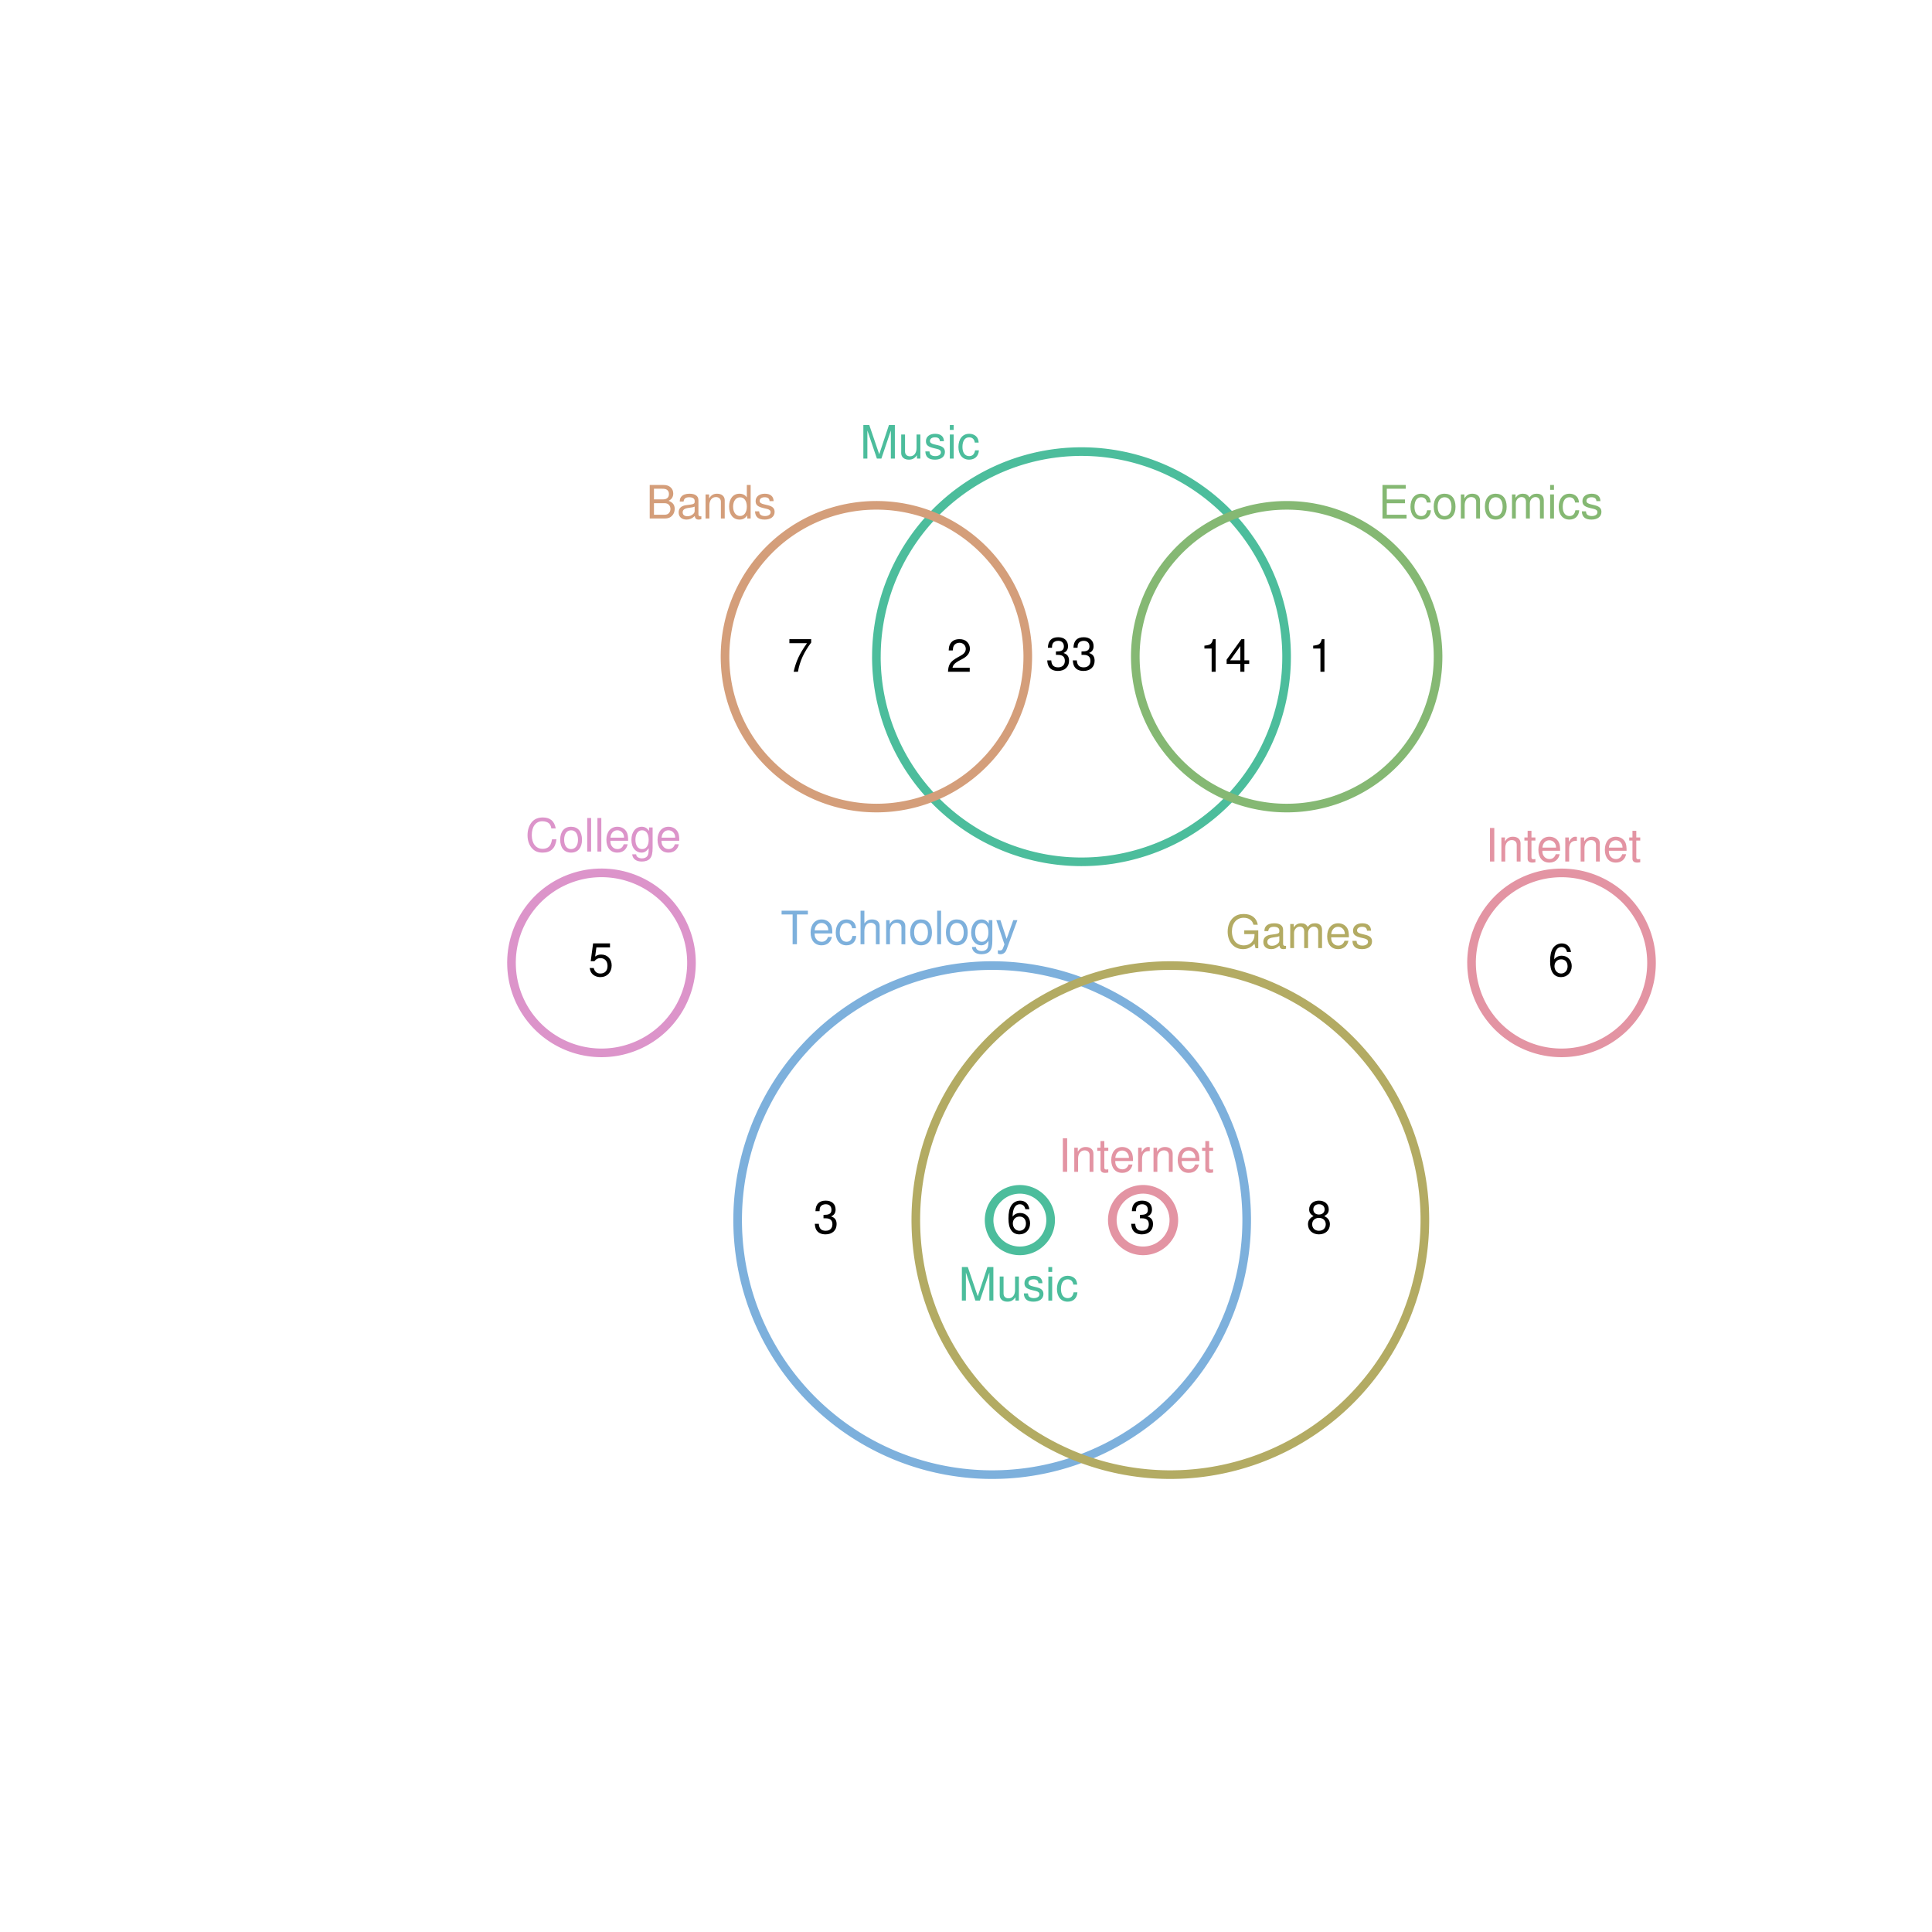 <?xml version="1.0" encoding="UTF-8" standalone="no"?>
<svg
   xmlns:dc="http://purl.org/dc/elements/1.1/"
   xmlns:cc="http://creativecommons.org/ns#"
   xmlns:rdf="http://www.w3.org/1999/02/22-rdf-syntax-ns#"
   xmlns:svg="http://www.w3.org/2000/svg"
   xmlns="http://www.w3.org/2000/svg"
   xmlns:xlink="http://www.w3.org/1999/xlink"
   xmlns:sodipodi="http://sodipodi.sourceforge.net/DTD/sodipodi-0.dtd"
   xmlns:inkscape="http://www.inkscape.org/namespaces/inkscape"
   width="504pt"
   height="504pt"
   viewBox="0 0 504 504"
   version="1.1"
   id="svg2"
   inkscape:version="0.91 r13725"
   sodipodi:docname="q21.zones.zones-icircles.svg">
  <sodipodi:namedview
     pagecolor="#ffffff"
     bordercolor="#666666"
     borderopacity="1"
     objecttolerance="10"
     gridtolerance="10"
     guidetolerance="10"
     inkscape:pageopacity="0"
     inkscape:pageshadow="2"
     inkscape:window-width="1920"
     inkscape:window-height="1016"
     id="namedview315"
     showgrid="false"
     inkscape:zoom="2.1190756"
     inkscape:cx="360.97369"
     inkscape:cy="329.34125"
     inkscape:window-x="0"
     inkscape:window-y="27"
     inkscape:window-maximized="1"
     inkscape:current-layer="svg2" />
  <defs
     id="defs4">
    <g
       id="g6">
      <symbol
         overflow="visible"
         id="glyph0-0">
        <path
           style="stroke:none;"
           d=""
           id="path9" />
      </symbol>
      <symbol
         overflow="visible"
         id="glyph0-1">
        <path
           style="stroke:none;"
           d="M 4.25 -7.766 L 7.109 -7.766 L 7.109 -8.75 L 0.25 -8.75 L 0.25 -7.766 L 3.125 -7.766 L 3.125 0 L 4.25 0 Z M 4.25 -7.766 "
           id="path12" />
      </symbol>
      <symbol
         overflow="visible"
         id="glyph0-2">
        <path
           style="stroke:none;"
           d="M 6.156 -2.812 C 6.156 -3.766 6.078 -4.344 5.906 -4.812 C 5.5 -5.844 4.531 -6.469 3.359 -6.469 C 1.609 -6.469 0.484 -5.125 0.484 -3.062 C 0.484 -1 1.578 0.281 3.344 0.281 C 4.781 0.281 5.766 -0.547 6.031 -1.906 L 5.016 -1.906 C 4.734 -1.078 4.172 -0.641 3.375 -0.641 C 2.734 -0.641 2.203 -0.938 1.859 -1.469 C 1.625 -1.828 1.531 -2.188 1.531 -2.812 Z M 1.547 -3.625 C 1.625 -4.781 2.344 -5.547 3.344 -5.547 C 4.328 -5.547 5.094 -4.734 5.094 -3.703 C 5.094 -3.672 5.094 -3.641 5.078 -3.625 Z M 1.547 -3.625 "
           id="path15" />
      </symbol>
      <symbol
         overflow="visible"
         id="glyph0-3">
        <path
           style="stroke:none;"
           d="M 5.656 -4.172 C 5.609 -4.781 5.469 -5.188 5.234 -5.531 C 4.797 -6.125 4.047 -6.469 3.172 -6.469 C 1.469 -6.469 0.375 -5.125 0.375 -3.031 C 0.375 -1.016 1.453 0.281 3.156 0.281 C 4.656 0.281 5.609 -0.625 5.719 -2.156 L 4.719 -2.156 C 4.547 -1.156 4.031 -0.641 3.188 -0.641 C 2.078 -0.641 1.422 -1.547 1.422 -3.031 C 1.422 -4.609 2.062 -5.547 3.156 -5.547 C 4 -5.547 4.531 -5.047 4.641 -4.172 Z M 5.656 -4.172 "
           id="path18" />
      </symbol>
      <symbol
         overflow="visible"
         id="glyph0-4">
        <path
           style="stroke:none;"
           d="M 0.844 -8.75 L 0.844 0 L 1.844 0 L 1.844 -3.469 C 1.844 -4.75 2.516 -5.594 3.547 -5.594 C 3.859 -5.594 4.188 -5.484 4.422 -5.297 C 4.719 -5.094 4.844 -4.797 4.844 -4.359 L 4.844 0 L 5.828 0 L 5.828 -4.75 C 5.828 -5.812 5.078 -6.469 3.859 -6.469 C 2.969 -6.469 2.422 -6.188 1.844 -5.422 L 1.844 -8.75 Z M 0.844 -8.75 "
           id="path21" />
      </symbol>
      <symbol
         overflow="visible"
         id="glyph0-5">
        <path
           style="stroke:none;"
           d="M 0.844 -6.281 L 0.844 0 L 1.844 0 L 1.844 -3.469 C 1.844 -4.75 2.516 -5.594 3.547 -5.594 C 4.344 -5.594 4.844 -5.109 4.844 -4.359 L 4.844 0 L 5.844 0 L 5.844 -4.75 C 5.844 -5.797 5.062 -6.469 3.859 -6.469 C 2.922 -6.469 2.312 -6.109 1.766 -5.234 L 1.766 -6.281 Z M 0.844 -6.281 "
           id="path24" />
      </symbol>
      <symbol
         overflow="visible"
         id="glyph0-6">
        <path
           style="stroke:none;"
           d="M 3.266 -6.469 C 1.5 -6.469 0.438 -5.203 0.438 -3.094 C 0.438 -0.984 1.484 0.281 3.281 0.281 C 5.047 0.281 6.125 -0.984 6.125 -3.047 C 6.125 -5.219 5.078 -6.469 3.266 -6.469 Z M 3.281 -5.547 C 4.406 -5.547 5.078 -4.625 5.078 -3.062 C 5.078 -1.578 4.375 -0.641 3.281 -0.641 C 2.156 -0.641 1.469 -1.578 1.469 -3.094 C 1.469 -4.609 2.156 -5.547 3.281 -5.547 Z M 3.281 -5.547 "
           id="path27" />
      </symbol>
      <symbol
         overflow="visible"
         id="glyph0-7">
        <path
           style="stroke:none;"
           d="M 1.828 -8.75 L 0.812 -8.75 L 0.812 0 L 1.828 0 Z M 1.828 -8.75 "
           id="path30" />
      </symbol>
      <symbol
         overflow="visible"
         id="glyph0-8">
        <path
           style="stroke:none;"
           d="M 4.938 -6.281 L 4.938 -5.375 C 4.438 -6.125 3.828 -6.469 3.031 -6.469 C 1.422 -6.469 0.344 -5.078 0.344 -3.031 C 0.344 -2 0.625 -1.156 1.141 -0.562 C 1.609 -0.031 2.281 0.281 2.938 0.281 C 3.734 0.281 4.281 -0.062 4.844 -0.859 L 4.844 -0.531 C 4.844 0.328 4.734 0.844 4.484 1.188 C 4.219 1.562 3.703 1.781 3.094 1.781 C 2.641 1.781 2.234 1.656 1.953 1.438 C 1.734 1.266 1.625 1.094 1.578 0.719 L 0.547 0.719 C 0.656 1.906 1.578 2.609 3.062 2.609 C 4 2.609 4.797 2.312 5.203 1.812 C 5.688 1.234 5.875 0.438 5.875 -1.031 L 5.875 -6.281 Z M 3.125 -5.547 C 4.219 -5.547 4.844 -4.625 4.844 -3.062 C 4.844 -1.562 4.203 -0.641 3.141 -0.641 C 2.047 -0.641 1.391 -1.578 1.391 -3.094 C 1.391 -4.609 2.062 -5.547 3.125 -5.547 Z M 3.125 -5.547 "
           id="path33" />
      </symbol>
      <symbol
         overflow="visible"
         id="glyph0-9">
        <path
           style="stroke:none;"
           d="M 4.656 -6.281 L 2.922 -1.391 L 1.312 -6.281 L 0.234 -6.281 L 2.359 0.031 L 1.984 1.016 C 1.828 1.469 1.594 1.625 1.172 1.625 C 1.031 1.625 0.859 1.609 0.641 1.562 L 0.641 2.453 C 0.859 2.562 1.062 2.609 1.312 2.609 C 1.641 2.609 1.984 2.516 2.25 2.312 C 2.562 2.094 2.75 1.828 2.938 1.312 L 5.734 -6.281 Z M 4.656 -6.281 "
           id="path36" />
      </symbol>
      <symbol
         overflow="visible"
         id="glyph0-10">
        <path
           style="stroke:none;"
           d="M 8.516 -4.625 L 4.859 -4.625 L 4.859 -3.641 L 7.531 -3.641 L 7.531 -3.391 C 7.531 -1.844 6.375 -0.703 4.781 -0.703 C 3.891 -0.703 3.078 -1.031 2.562 -1.594 C 1.984 -2.219 1.641 -3.266 1.641 -4.344 C 1.641 -6.484 2.875 -7.906 4.719 -7.906 C 6.047 -7.906 7.016 -7.219 7.25 -6.094 L 8.391 -6.094 C 8.078 -7.875 6.734 -8.891 4.734 -8.891 C 3.656 -8.891 2.797 -8.609 2.109 -8.047 C 1.109 -7.219 0.531 -5.859 0.531 -4.281 C 0.531 -1.594 2.172 0.281 4.531 0.281 C 5.719 0.281 6.672 -0.172 7.531 -1.109 L 7.797 0.047 L 8.516 0.047 Z M 8.516 -4.625 "
           id="path39" />
      </symbol>
      <symbol
         overflow="visible"
         id="glyph0-11">
        <path
           style="stroke:none;"
           d="M 6.422 -0.594 C 6.312 -0.562 6.266 -0.562 6.203 -0.562 C 5.859 -0.562 5.656 -0.75 5.656 -1.062 L 5.656 -4.75 C 5.656 -5.875 4.844 -6.469 3.297 -6.469 C 2.391 -6.469 1.625 -6.203 1.219 -5.734 C 0.922 -5.406 0.797 -5.047 0.781 -4.422 L 1.781 -4.422 C 1.875 -5.203 2.328 -5.547 3.266 -5.547 C 4.156 -5.547 4.672 -5.203 4.672 -4.609 L 4.672 -4.344 C 4.672 -3.922 4.422 -3.75 3.625 -3.641 C 2.203 -3.469 1.984 -3.422 1.609 -3.266 C 0.875 -2.969 0.5 -2.406 0.5 -1.578 C 0.5 -0.438 1.297 0.281 2.562 0.281 C 3.359 0.281 4 0 4.703 -0.641 C 4.781 -0.016 5.094 0.281 5.734 0.281 C 5.938 0.281 6.094 0.25 6.422 0.172 Z M 4.672 -1.984 C 4.672 -1.641 4.578 -1.438 4.266 -1.156 C 3.859 -0.797 3.375 -0.594 2.781 -0.594 C 2 -0.594 1.547 -0.969 1.547 -1.609 C 1.547 -2.266 1.984 -2.609 3.062 -2.766 C 4.109 -2.906 4.328 -2.953 4.672 -3.109 Z M 4.672 -1.984 "
           id="path42" />
      </symbol>
      <symbol
         overflow="visible"
         id="glyph0-12">
        <path
           style="stroke:none;"
           d="M 0.844 -6.281 L 0.844 0 L 1.844 0 L 1.844 -3.953 C 1.844 -4.859 2.516 -5.594 3.328 -5.594 C 4.062 -5.594 4.484 -5.141 4.484 -4.328 L 4.484 0 L 5.5 0 L 5.5 -3.953 C 5.5 -4.859 6.156 -5.594 6.969 -5.594 C 7.703 -5.594 8.141 -5.125 8.141 -4.328 L 8.141 0 L 9.141 0 L 9.141 -4.719 C 9.141 -5.844 8.5 -6.469 7.312 -6.469 C 6.484 -6.469 5.969 -6.219 5.391 -5.516 C 5.016 -6.188 4.516 -6.469 3.703 -6.469 C 2.859 -6.469 2.297 -6.156 1.766 -5.406 L 1.766 -6.281 Z M 0.844 -6.281 "
           id="path45" />
      </symbol>
      <symbol
         overflow="visible"
         id="glyph0-13">
        <path
           style="stroke:none;"
           d="M 5.25 -4.531 C 5.25 -5.766 4.422 -6.469 2.969 -6.469 C 1.516 -6.469 0.562 -5.719 0.562 -4.547 C 0.562 -3.562 1.062 -3.094 2.562 -2.734 L 3.484 -2.516 C 4.188 -2.344 4.469 -2.094 4.469 -1.625 C 4.469 -1.047 3.875 -0.641 3 -0.641 C 2.453 -0.641 2 -0.797 1.75 -1.062 C 1.594 -1.25 1.531 -1.422 1.469 -1.875 L 0.406 -1.875 C 0.453 -0.422 1.266 0.281 2.922 0.281 C 4.5 0.281 5.516 -0.5 5.516 -1.719 C 5.516 -2.656 4.984 -3.172 3.734 -3.469 L 2.766 -3.703 C 1.953 -3.891 1.609 -4.156 1.609 -4.594 C 1.609 -5.172 2.125 -5.547 2.938 -5.547 C 3.75 -5.547 4.172 -5.203 4.203 -4.531 Z M 5.25 -4.531 "
           id="path48" />
      </symbol>
      <symbol
         overflow="visible"
         id="glyph0-14">
        <path
           style="stroke:none;"
           d="M 5.609 0 L 8.078 -7.328 L 8.078 0 L 9.125 0 L 9.125 -8.75 L 7.578 -8.75 L 5.047 -1.125 L 2.453 -8.75 L 0.906 -8.75 L 0.906 0 L 1.953 0 L 1.953 -7.328 L 4.438 0 Z M 5.609 0 "
           id="path51" />
      </symbol>
      <symbol
         overflow="visible"
         id="glyph0-15">
        <path
           style="stroke:none;"
           d="M 5.781 0 L 5.781 -6.281 L 4.781 -6.281 L 4.781 -2.719 C 4.781 -1.438 4.109 -0.594 3.078 -0.594 C 2.281 -0.594 1.781 -1.078 1.781 -1.844 L 1.781 -6.281 L 0.781 -6.281 L 0.781 -1.438 C 0.781 -0.391 1.562 0.281 2.781 0.281 C 3.703 0.281 4.297 -0.047 4.891 -0.875 L 4.891 0 Z M 5.781 0 "
           id="path54" />
      </symbol>
      <symbol
         overflow="visible"
         id="glyph0-16">
        <path
           style="stroke:none;"
           d="M 1.797 -6.281 L 0.797 -6.281 L 0.797 0 L 1.797 0 Z M 1.797 -8.75 L 0.797 -8.75 L 0.797 -7.484 L 1.797 -7.484 Z M 1.797 -8.75 "
           id="path57" />
      </symbol>
      <symbol
         overflow="visible"
         id="glyph0-17">
        <path
           style="stroke:none;"
           d="M 2.328 -8.75 L 1.203 -8.75 L 1.203 0 L 2.328 0 Z M 2.328 -8.75 "
           id="path60" />
      </symbol>
      <symbol
         overflow="visible"
         id="glyph0-18">
        <path
           style="stroke:none;"
           d="M 3.047 -6.281 L 2.016 -6.281 L 2.016 -8.016 L 1.016 -8.016 L 1.016 -6.281 L 0.172 -6.281 L 0.172 -5.469 L 1.016 -5.469 L 1.016 -0.719 C 1.016 -0.078 1.453 0.281 2.234 0.281 C 2.469 0.281 2.719 0.25 3.047 0.188 L 3.047 -0.641 C 2.922 -0.609 2.766 -0.594 2.562 -0.594 C 2.141 -0.594 2.016 -0.719 2.016 -1.156 L 2.016 -5.469 L 3.047 -5.469 Z M 3.047 -6.281 "
           id="path63" />
      </symbol>
      <symbol
         overflow="visible"
         id="glyph0-19">
        <path
           style="stroke:none;"
           d="M 0.828 -6.281 L 0.828 0 L 1.844 0 L 1.844 -3.266 C 1.844 -4.156 2.062 -4.75 2.547 -5.094 C 2.859 -5.328 3.156 -5.406 3.859 -5.406 L 3.859 -6.438 C 3.688 -6.453 3.594 -6.469 3.469 -6.469 C 2.812 -6.469 2.328 -6.078 1.75 -5.141 L 1.75 -6.281 Z M 0.828 -6.281 "
           id="path66" />
      </symbol>
      <symbol
         overflow="visible"
         id="glyph0-20">
        <path
           style="stroke:none;"
           d="M 7.938 -6.031 C 7.594 -7.953 6.484 -8.891 4.578 -8.891 C 3.391 -8.891 2.453 -8.516 1.797 -7.797 C 1.016 -6.938 0.578 -5.688 0.578 -4.266 C 0.578 -2.828 1.016 -1.594 1.844 -0.75 C 2.516 -0.047 3.391 0.281 4.531 0.281 C 6.656 0.281 7.859 -0.875 8.125 -3.188 L 6.969 -3.188 C 6.875 -2.594 6.75 -2.188 6.578 -1.844 C 6.219 -1.109 5.469 -0.703 4.531 -0.703 C 2.797 -0.703 1.688 -2.094 1.688 -4.281 C 1.688 -6.531 2.75 -7.906 4.438 -7.906 C 5.141 -7.906 5.812 -7.688 6.172 -7.359 C 6.484 -7.062 6.672 -6.688 6.797 -6.031 Z M 7.938 -6.031 "
           id="path69" />
      </symbol>
      <symbol
         overflow="visible"
         id="glyph0-21">
        <path
           style="stroke:none;"
           d="M 2.203 -3.984 L 6.953 -3.984 L 6.953 -4.969 L 2.203 -4.969 L 2.203 -7.766 L 7.141 -7.766 L 7.141 -8.75 L 1.078 -8.75 L 1.078 0 L 7.359 0 L 7.359 -0.984 L 2.203 -0.984 Z M 2.203 -3.984 "
           id="path72" />
      </symbol>
      <symbol
         overflow="visible"
         id="glyph0-22">
        <path
           style="stroke:none;"
           d="M 0.953 0 L 4.891 0 C 5.719 0 6.344 -0.234 6.797 -0.734 C 7.234 -1.188 7.469 -1.812 7.469 -2.5 C 7.469 -3.547 7 -4.188 5.875 -4.625 C 6.672 -4.984 7.094 -5.641 7.094 -6.531 C 7.094 -7.156 6.859 -7.734 6.391 -8.141 C 5.938 -8.562 5.344 -8.75 4.5 -8.75 L 0.953 -8.75 Z M 2.062 -4.984 L 2.062 -7.766 L 4.219 -7.766 C 4.844 -7.766 5.203 -7.688 5.5 -7.453 C 5.812 -7.219 5.969 -6.859 5.969 -6.375 C 5.969 -5.906 5.812 -5.531 5.5 -5.297 C 5.203 -5.062 4.844 -4.984 4.219 -4.984 Z M 2.062 -0.984 L 2.062 -4 L 4.781 -4 C 5.328 -4 5.688 -3.859 5.953 -3.578 C 6.219 -3.297 6.359 -2.922 6.359 -2.484 C 6.359 -2.062 6.219 -1.688 5.953 -1.406 C 5.688 -1.109 5.328 -0.984 4.781 -0.984 Z M 2.062 -0.984 "
           id="path75" />
      </symbol>
      <symbol
         overflow="visible"
         id="glyph0-23">
        <path
           style="stroke:none;"
           d="M 5.938 -8.75 L 4.938 -8.75 L 4.938 -5.5 C 4.531 -6.125 3.859 -6.469 3.016 -6.469 C 1.375 -6.469 0.312 -5.156 0.312 -3.156 C 0.312 -1.031 1.359 0.281 3.047 0.281 C 3.906 0.281 4.516 -0.047 5.047 -0.828 L 5.047 0 L 5.938 0 Z M 3.188 -5.531 C 4.266 -5.531 4.938 -4.578 4.938 -3.078 C 4.938 -1.625 4.25 -0.656 3.188 -0.656 C 2.094 -0.656 1.359 -1.625 1.359 -3.094 C 1.359 -4.562 2.094 -5.531 3.188 -5.531 Z M 3.188 -5.531 "
           id="path78" />
      </symbol>
      <symbol
         overflow="visible"
         id="glyph0-24">
        <path
           style="stroke:none;"
           d="M 3.109 -6.062 L 3.109 0 L 4.156 0 L 4.156 -8.516 L 3.469 -8.516 C 3.094 -7.203 2.859 -7.016 1.219 -6.812 L 1.219 -6.062 Z M 3.109 -6.062 "
           id="path81" />
      </symbol>
      <symbol
         overflow="visible"
         id="glyph0-25">
        <path
           style="stroke:none;"
           d="M 3.922 -2.047 L 3.922 0 L 4.984 0 L 4.984 -2.047 L 6.234 -2.047 L 6.234 -2.984 L 4.984 -2.984 L 4.984 -8.516 L 4.203 -8.516 L 0.344 -3.156 L 0.344 -2.047 Z M 3.922 -2.984 L 1.266 -2.984 L 3.922 -6.703 Z M 3.922 -2.984 "
           id="path84" />
      </symbol>
      <symbol
         overflow="visible"
         id="glyph0-26">
        <path
           style="stroke:none;"
           d="M 6.234 -8.516 L 0.547 -8.516 L 0.547 -7.469 L 5.141 -7.469 C 3.125 -4.578 2.297 -2.797 1.656 0 L 2.781 0 C 3.25 -2.719 4.312 -5.062 6.234 -7.625 Z M 6.234 -8.516 "
           id="path87" />
      </symbol>
      <symbol
         overflow="visible"
         id="glyph0-27">
        <path
           style="stroke:none;"
           d="M 6.078 -1.047 L 1.594 -1.047 C 1.703 -1.734 2.094 -2.188 3.125 -2.797 L 4.328 -3.438 C 5.516 -4.094 6.125 -4.969 6.125 -6.016 C 6.125 -6.719 5.844 -7.375 5.344 -7.844 C 4.844 -8.297 4.219 -8.516 3.406 -8.516 C 2.328 -8.516 1.531 -8.125 1.062 -7.406 C 0.75 -6.953 0.625 -6.422 0.594 -5.562 L 1.656 -5.562 C 1.688 -6.125 1.766 -6.484 1.906 -6.75 C 2.188 -7.266 2.734 -7.578 3.375 -7.578 C 4.328 -7.578 5.047 -6.906 5.047 -5.984 C 5.047 -5.312 4.656 -4.734 3.906 -4.312 L 2.797 -3.688 C 1.016 -2.672 0.5 -1.875 0.406 0 L 6.078 0 Z M 6.078 -1.047 "
           id="path90" />
      </symbol>
      <symbol
         overflow="visible"
         id="glyph0-28">
        <path
           style="stroke:none;"
           d="M 5.719 -8.516 L 1.312 -8.516 L 0.688 -3.875 L 1.656 -3.875 C 2.141 -4.469 2.562 -4.672 3.219 -4.672 C 4.359 -4.672 5.078 -3.891 5.078 -2.625 C 5.078 -1.406 4.375 -0.656 3.219 -0.656 C 2.297 -0.656 1.734 -1.125 1.469 -2.094 L 0.422 -2.094 C 0.562 -1.391 0.688 -1.062 0.938 -0.75 C 1.422 -0.094 2.281 0.281 3.234 0.281 C 4.953 0.281 6.156 -0.969 6.156 -2.766 C 6.156 -4.453 5.047 -5.609 3.406 -5.609 C 2.812 -5.609 2.328 -5.453 1.844 -5.094 L 2.172 -7.469 L 5.719 -7.469 Z M 5.719 -8.516 "
           id="path93" />
      </symbol>
      <symbol
         overflow="visible"
         id="glyph0-29">
        <path
           style="stroke:none;"
           d="M 2.656 -3.906 L 3.234 -3.906 C 4.391 -3.906 4.984 -3.391 4.984 -2.359 C 4.984 -1.297 4.328 -0.656 3.234 -0.656 C 2.078 -0.656 1.516 -1.234 1.438 -2.469 L 0.391 -2.469 C 0.438 -1.781 0.547 -1.344 0.75 -0.953 C 1.188 -0.141 2.031 0.281 3.188 0.281 C 4.938 0.281 6.078 -0.766 6.078 -2.375 C 6.078 -3.453 5.656 -4.062 4.625 -4.406 C 5.422 -4.719 5.812 -5.312 5.812 -6.172 C 5.812 -7.625 4.844 -8.516 3.234 -8.516 C 1.516 -8.516 0.594 -7.578 0.562 -5.766 L 1.625 -5.766 C 1.625 -6.281 1.688 -6.562 1.812 -6.828 C 2.047 -7.297 2.578 -7.578 3.234 -7.578 C 4.172 -7.578 4.734 -7.031 4.734 -6.125 C 4.734 -5.531 4.531 -5.172 4.062 -4.984 C 3.766 -4.859 3.391 -4.812 2.656 -4.797 Z M 2.656 -3.906 "
           id="path96" />
      </symbol>
      <symbol
         overflow="visible"
         id="glyph0-30">
        <path
           style="stroke:none;"
           d="M 5.969 -6.281 C 5.766 -7.688 4.859 -8.516 3.562 -8.516 C 2.625 -8.516 1.781 -8.047 1.281 -7.297 C 0.75 -6.469 0.516 -5.422 0.516 -3.875 C 0.516 -2.453 0.734 -1.531 1.234 -0.781 C 1.688 -0.094 2.438 0.281 3.375 0.281 C 4.984 0.281 6.156 -0.922 6.156 -2.594 C 6.156 -4.172 5.078 -5.297 3.547 -5.297 C 2.719 -5.297 2.047 -4.969 1.594 -4.344 C 1.609 -6.422 2.281 -7.578 3.484 -7.578 C 4.234 -7.578 4.75 -7.109 4.922 -6.281 Z M 3.422 -4.359 C 4.438 -4.359 5.078 -3.641 5.078 -2.516 C 5.078 -1.438 4.359 -0.656 3.391 -0.656 C 2.406 -0.656 1.656 -1.469 1.656 -2.562 C 1.656 -3.625 2.375 -4.359 3.422 -4.359 Z M 3.422 -4.359 "
           id="path99" />
      </symbol>
      <symbol
         overflow="visible"
         id="glyph0-31">
        <path
           style="stroke:none;"
           d="M 4.688 -4.469 C 5.562 -5 5.859 -5.438 5.859 -6.234 C 5.859 -7.578 4.812 -8.516 3.297 -8.516 C 1.797 -8.516 0.75 -7.578 0.75 -6.234 C 0.75 -5.453 1.031 -5.016 1.891 -4.469 C 0.922 -4.016 0.438 -3.297 0.438 -2.359 C 0.438 -0.797 1.625 0.281 3.297 0.281 C 4.984 0.281 6.156 -0.797 6.156 -2.359 C 6.156 -3.297 5.672 -4.016 4.688 -4.469 Z M 3.297 -7.578 C 4.203 -7.578 4.781 -7.047 4.781 -6.219 C 4.781 -5.422 4.188 -4.891 3.297 -4.891 C 2.406 -4.891 1.828 -5.422 1.828 -6.234 C 1.828 -7.047 2.406 -7.578 3.297 -7.578 Z M 3.297 -4.016 C 4.359 -4.016 5.078 -3.344 5.078 -2.344 C 5.078 -1.328 4.359 -0.656 3.281 -0.656 C 2.25 -0.656 1.531 -1.344 1.531 -2.344 C 1.531 -3.344 2.25 -4.016 3.297 -4.016 Z M 3.297 -4.016 "
           id="path102" />
      </symbol>
    </g>
  </defs>
  <path
     inkscape:connector-curvature="0"
     id="path107"
     d="m 192.426,318.289 0.004,0.664 0.012,0.664 0.016,0.664 0.023,0.66 0.027,0.664 0.039,0.664 0.043,0.664 0.051,0.66 0.055,0.664 0.062,0.66 0.07,0.66 0.074,0.66 0.086,0.656 0.09,0.66 0.094,0.656 0.102,0.656 0.109,0.656 0.117,0.652 0.121,0.652 0.129,0.652 0.137,0.648 0.141,0.648 0.148,0.648 0.152,0.645 0.164,0.645 0.168,0.645 0.172,0.641 0.18,0.637 0.188,0.641 0.191,0.633 0.406,1.266 0.211,0.629 0.219,0.629 0.227,0.625 0.23,0.621 0.238,0.621 0.242,0.617 0.25,0.613 0.254,0.613 0.262,0.613 0.27,0.605 0.273,0.605 0.277,0.602 0.289,0.602 0.289,0.594 0.297,0.594 0.305,0.59 0.309,0.59 0.316,0.582 0.32,0.582 0.328,0.578 0.332,0.574 0.34,0.57 0.344,0.57 0.352,0.562 0.355,0.562 0.359,0.555 0.367,0.555 0.371,0.551 0.379,0.547 0.383,0.543 0.391,0.539 0.391,0.531 0.402,0.531 0.402,0.527 0.41,0.523 0.414,0.516 0.422,0.516 0.426,0.512 0.43,0.504 0.434,0.504 0.441,0.496 0.445,0.492 0.449,0.488 0.457,0.484 0.457,0.477 0.465,0.477 0.473,0.469 0.473,0.465 0.477,0.461 0.484,0.453 0.488,0.453 0.492,0.445 0.496,0.441 0.5,0.434 0.508,0.43 0.508,0.426 0.516,0.422 0.516,0.414 0.523,0.41 0.527,0.406 0.531,0.398 0.531,0.395 0.539,0.391 0.543,0.383 0.547,0.379 0.547,0.371 0.555,0.367 0.559,0.363 0.559,0.355 0.566,0.352 0.566,0.344 0.57,0.34 0.574,0.332 0.578,0.328 0.582,0.32 0.582,0.316 0.586,0.309 0.594,0.305 0.59,0.301 1.195,0.578 0.605,0.277 0.602,0.277 0.609,0.266 0.609,0.262 0.613,0.258 0.613,0.25 0.617,0.242 0.621,0.238 0.625,0.23 0.621,0.227 0.629,0.219 0.629,0.211 0.633,0.207 0.633,0.199 0.633,0.195 0.637,0.188 0.641,0.18 0.641,0.176 0.641,0.168 0.645,0.16 0.648,0.156 0.645,0.148 0.648,0.141 0.652,0.137 0.648,0.129 0.656,0.125 0.652,0.113 0.656,0.109 0.656,0.105 0.656,0.094 0.656,0.09 0.66,0.086 0.66,0.074 0.66,0.07 0.66,0.066 0.66,0.055 0.664,0.051 0.66,0.043 0.664,0.039 1.328,0.055 0.664,0.016 0.664,0.012 0.664,0.004 0.664,-0.004 0.664,-0.012 0.664,-0.016 0.66,-0.019 0.664,-0.031 0.664,-0.035 0.664,-0.043 0.66,-0.051 0.664,-0.055 0.66,-0.062 0.66,-0.07 0.66,-0.074 0.656,-0.082 0.66,-0.09 0.656,-0.094 0.656,-0.102 0.656,-0.109 0.652,-0.117 0.652,-0.121 0.652,-0.129 0.652,-0.133 0.648,-0.141 0.645,-0.148 0.648,-0.152 0.645,-0.164 0.641,-0.164 0.641,-0.176 0.641,-0.18 0.637,-0.184 0.637,-0.195 0.633,-0.199 0.633,-0.203 0.629,-0.211 0.625,-0.219 0.625,-0.223 0.625,-0.23 0.621,-0.238 0.617,-0.242 0.613,-0.25 0.613,-0.254 0.613,-0.262 0.605,-0.266 0.605,-0.273 0.602,-0.281 0.602,-0.285 0.598,-0.289 0.594,-0.297 0.59,-0.305 0.586,-0.309 0.586,-0.316 0.582,-0.32 0.578,-0.328 0.574,-0.332 0.57,-0.336 0.57,-0.344 0.562,-0.352 0.562,-0.355 0.559,-0.359 0.551,-0.367 0.551,-0.371 0.547,-0.375 0.543,-0.383 0.539,-0.391 0.535,-0.391 0.531,-0.402 0.527,-0.402 0.523,-0.41 0.516,-0.414 0.516,-0.418 0.512,-0.426 0.504,-0.43 0.504,-0.438 0.496,-0.438 0.492,-0.445 0.488,-0.449 0.484,-0.457 0.48,-0.457 0.477,-0.465 0.469,-0.469 0.465,-0.473 0.461,-0.48 0.457,-0.48 0.449,-0.488 0.445,-0.492 0.441,-0.496 0.438,-0.5 0.43,-0.508 0.426,-0.508 0.422,-0.512 0.414,-0.52 0.414,-0.523 0.402,-0.523 0.402,-0.531 0.395,-0.535 0.391,-0.535 0.383,-0.543 0.379,-0.547 0.371,-0.547 0.367,-0.555 0.363,-0.555 0.355,-0.562 0.352,-0.562 0.344,-0.566 0.34,-0.57 0.336,-0.574 0.328,-0.578 0.32,-0.582 0.316,-0.582 0.312,-0.59 0.305,-0.59 0.297,-0.59 0.293,-0.598 0.285,-0.598 0.281,-0.602 0.277,-0.605 0.531,-1.219 0.254,-0.609 0.25,-0.617 0.246,-0.617 0.238,-0.621 0.23,-0.621 0.227,-0.625 0.219,-0.625 0.215,-0.629 0.207,-0.633 0.199,-0.633 0.195,-0.637 0.188,-0.637 0.18,-0.637 0.176,-0.641 0.168,-0.645 0.16,-0.641 0.156,-0.648 0.148,-0.645 0.145,-0.648 0.137,-0.652 0.129,-0.648 0.125,-0.652 0.113,-0.656 0.113,-0.652 0.102,-0.656 0.098,-0.656 0.09,-0.66 0.086,-0.656 0.074,-0.66 0.07,-0.66 0.066,-0.664 0.059,-0.66 0.051,-0.66 0.043,-0.664 0.039,-0.664 0.027,-0.664 0.027,-0.66 0.016,-0.664 0.012,-0.664 0.004,-0.664 0,-0.664 -0.012,-0.664 -0.016,-0.664 -0.019,-0.664 -0.031,-0.664 -0.035,-0.664 -0.043,-0.66 -0.047,-0.664 -0.055,-0.66 -0.062,-0.66 -0.07,-0.664 -0.074,-0.656 -0.082,-0.66 -0.086,-0.66 -0.098,-0.656 -0.102,-0.656 -0.105,-0.656 -0.117,-0.652 -0.121,-0.652 -0.125,-0.652 -0.137,-0.648 -0.141,-0.652 -0.145,-0.645 -0.156,-0.648 -0.16,-0.645 -0.164,-0.641 -0.352,-1.281 -0.188,-0.637 -0.191,-0.637 -0.199,-0.633 -0.203,-0.633 -0.211,-0.629 -0.219,-0.629 -0.223,-0.625 -0.23,-0.621 -0.234,-0.621 -0.242,-0.617 -0.25,-0.617 -0.254,-0.613 -0.262,-0.609 -0.266,-0.609 -0.273,-0.605 -0.277,-0.602 -0.285,-0.602 -0.293,-0.598 -0.297,-0.594 -0.301,-0.59 -0.309,-0.59 -0.316,-0.582 -0.32,-0.582 -0.324,-0.578 -0.332,-0.574 -0.34,-0.574 -0.344,-0.566 -0.348,-0.566 -0.355,-0.562 -0.359,-0.559 -0.367,-0.551 -0.371,-0.551 -0.375,-0.547 -0.383,-0.543 -0.387,-0.539 -0.395,-0.535 -0.398,-0.531 -0.402,-0.527 -0.41,-0.523 -0.414,-0.52 -0.418,-0.516 -0.426,-0.512 -0.43,-0.504 -0.434,-0.504 -0.883,-0.992 -0.449,-0.488 -0.457,-0.484 -0.457,-0.477 -0.465,-0.477 -0.469,-0.473 -0.473,-0.465 -0.477,-0.461 -0.484,-0.457 -0.488,-0.449 -0.492,-0.445 -0.492,-0.441 -0.504,-0.438 -0.504,-0.434 -0.508,-0.426 -0.512,-0.422 -0.52,-0.414 -0.52,-0.41 -0.527,-0.406 -0.531,-0.402 -0.531,-0.395 -0.539,-0.391 -0.539,-0.383 -0.547,-0.379 -0.551,-0.375 -0.551,-0.367 -0.555,-0.363 -0.562,-0.355 -0.562,-0.352 -0.566,-0.348 -0.57,-0.34 -0.574,-0.332 -0.578,-0.328 -0.578,-0.324 -0.586,-0.316 -0.586,-0.312 -0.59,-0.305 -0.594,-0.297 -0.594,-0.293 -0.602,-0.289 -0.602,-0.281 -0.602,-0.273 -0.609,-0.27 -0.609,-0.266 -0.609,-0.254 -0.617,-0.254 -0.617,-0.242 -0.621,-0.238 -0.621,-0.234 -0.625,-0.227 -0.625,-0.219 -0.629,-0.215 -0.629,-0.207 -0.637,-0.199 -0.633,-0.195 -0.637,-0.188 -0.641,-0.184 -0.637,-0.172 -0.645,-0.172 -0.645,-0.16 -0.645,-0.156 -0.648,-0.152 -0.648,-0.141 -0.648,-0.137 -0.652,-0.133 -0.652,-0.121 -0.652,-0.117 -0.652,-0.113 -0.656,-0.102 -0.66,-0.098 -0.656,-0.094 -0.66,-0.082 -0.656,-0.078 -0.66,-0.07 -0.664,-0.066 -0.66,-0.059 -0.66,-0.051 -0.664,-0.043 -0.664,-0.039 -0.66,-0.031 -0.664,-0.023 -0.664,-0.019 -0.664,-0.012 -0.664,-0.004 -0.664,0 -0.664,0.008 -0.664,0.016 -0.664,0.023 -0.664,0.027 -0.664,0.035 -0.66,0.043 -0.664,0.047 -0.66,0.055 -0.66,0.062 -0.664,0.066 -0.656,0.074 -0.66,0.082 -0.66,0.086 -1.312,0.195 -0.656,0.109 -0.652,0.113 -0.652,0.121 -0.652,0.129 -0.652,0.133 -0.648,0.141 -0.648,0.145 -0.645,0.152 -0.645,0.16 -0.645,0.168 -0.641,0.172 -0.641,0.18 -0.637,0.184 -0.637,0.191 -0.633,0.199 -0.633,0.203 -0.629,0.211 -0.625,0.215 -0.629,0.223 -0.621,0.23 -0.621,0.234 -0.617,0.242 -0.617,0.25 -0.613,0.254 -0.609,0.258 -0.609,0.27 -0.605,0.27 -0.605,0.281 -0.598,0.281 -0.598,0.293 -0.594,0.297 -0.594,0.301 -0.586,0.309 -0.586,0.312 -0.582,0.32 -0.578,0.328 -0.574,0.328 -0.574,0.34 -0.566,0.34 -0.566,0.352 -0.562,0.352 -0.559,0.359 -0.555,0.367 -0.551,0.371 -0.547,0.375 -0.543,0.383 -0.539,0.387 -0.535,0.395 -0.531,0.398 -0.527,0.402 -0.523,0.406 -0.52,0.414 -0.516,0.418 -0.512,0.426 -0.504,0.43 -0.504,0.434 -0.5,0.438 -0.492,0.445 -0.488,0.449 -0.484,0.453 -0.48,0.461 -0.477,0.461 -0.469,0.469 -0.469,0.473 -0.461,0.48 -0.457,0.48 -0.898,0.977 -0.441,0.496 -0.438,0.5 -0.43,0.504 -0.43,0.512 -0.422,0.512 -0.414,0.516 -0.414,0.523 -0.406,0.523 -0.398,0.531 -0.395,0.531 -0.391,0.539 -0.387,0.539 -0.379,0.547 -0.375,0.547 -0.367,0.555 -0.363,0.555 -0.355,0.559 -0.352,0.562 -0.348,0.566 -0.34,0.57 -0.336,0.574 -0.328,0.578 -0.324,0.578 -0.316,0.586 -0.312,0.586 -0.305,0.59 -0.301,0.594 -0.293,0.594 -0.289,0.598 -0.281,0.602 -0.273,0.605 -0.27,0.605 -0.266,0.609 -0.258,0.613 -0.25,0.613 -0.246,0.617 -0.238,0.621 -0.234,0.621 -0.227,0.625 -0.219,0.625 -0.215,0.629 -0.207,0.629 -0.199,0.633 -0.195,0.637 -0.191,0.637 -0.18,0.637 -0.176,0.641 -0.172,0.645 -0.164,0.641 -0.156,0.648 -0.148,0.645 -0.145,0.648 -0.137,0.648 -0.133,0.652 -0.121,0.652 -0.117,0.652 -0.113,0.656 -0.105,0.656 -0.098,0.656 -0.09,0.656 -0.086,0.66 -0.078,0.66 -0.07,0.66 -0.066,0.66 -0.059,0.66 -0.051,0.664 -0.047,0.66 -0.039,0.664 -0.031,0.664 -0.023,0.664 -0.019,0.664 -0.012,0.664 -0.008,0.664 0,0.211"
     style="fill:none;stroke:#7db0dc;stroke-width:2.25;stroke-linecap:round;stroke-linejoin:round;stroke-miterlimit:10;stroke-opacity:1" />
  <g
     id="g109"
     style="fill:#7db0dc;fill-opacity:1"
     transform="translate(56,-8)">
    <use
       height="100%"
       width="100%"
       id="use111"
       y="254.322"
       x="147.645"
       xlink:href="#glyph0-1" />
    <use
       height="100%"
       width="100%"
       id="use113"
       y="254.322"
       x="154.977"
       xlink:href="#glyph0-2" />
    <use
       height="100%"
       width="100%"
       id="use115"
       y="254.322"
       x="161.648"
       xlink:href="#glyph0-3" />
    <use
       height="100%"
       width="100%"
       id="use117"
       y="254.322"
       x="167.648"
       xlink:href="#glyph0-4" />
    <use
       height="100%"
       width="100%"
       id="use119"
       y="254.322"
       x="174.32"
       xlink:href="#glyph0-5" />
    <use
       height="100%"
       width="100%"
       id="use121"
       y="254.322"
       x="180.992"
       xlink:href="#glyph0-6" />
    <use
       height="100%"
       width="100%"
       id="use123"
       y="254.322"
       x="187.664"
       xlink:href="#glyph0-7" />
    <use
       height="100%"
       width="100%"
       id="use125"
       y="254.322"
       x="190.328"
       xlink:href="#glyph0-6" />
    <use
       height="100%"
       width="100%"
       id="use127"
       y="254.322"
       x="197"
       xlink:href="#glyph0-8" />
    <use
       height="100%"
       width="100%"
       id="use129"
       y="254.322"
       x="203.672"
       xlink:href="#glyph0-9" />
  </g>
  <path
     inkscape:connector-curvature="0"
     id="path131"
     d="m 238.906,318.289 0.004,0.664 0.012,0.664 0.016,0.664 0.023,0.66 0.031,0.664 0.035,0.664 0.043,0.664 0.051,0.66 0.055,0.664 0.062,0.66 0.07,0.66 0.078,0.66 0.082,0.656 0.09,0.66 0.094,0.656 0.105,0.656 0.109,0.656 0.113,0.652 0.121,0.652 0.129,0.652 0.137,0.648 0.141,0.648 0.148,0.648 0.156,0.645 0.16,0.645 0.168,0.645 0.172,0.641 0.184,0.637 0.184,0.641 0.195,0.633 0.199,0.633 0.203,0.633 0.215,0.629 0.219,0.629 0.223,0.625 0.23,0.621 0.238,0.621 0.242,0.617 0.25,0.613 0.254,0.613 0.262,0.613 0.27,0.605 0.273,0.605 0.281,0.602 0.285,0.602 0.289,0.594 0.301,0.594 0.301,0.59 0.312,0.59 0.312,0.582 0.324,0.582 0.324,0.578 0.336,0.574 0.336,0.57 0.344,0.57 0.352,0.562 0.355,0.562 0.359,0.555 0.367,0.555 0.375,0.551 0.375,0.547 0.383,0.543 0.391,0.539 0.395,0.531 0.398,0.531 0.402,0.527 0.41,0.523 0.836,1.031 0.426,0.512 0.43,0.504 0.438,0.504 0.438,0.496 0.445,0.492 0.449,0.488 0.457,0.484 0.461,0.477 0.465,0.477 0.469,0.469 0.473,0.465 0.48,0.461 0.48,0.453 0.488,0.453 0.492,0.445 0.496,0.441 0.504,0.434 0.504,0.43 0.512,0.426 0.512,0.422 0.52,0.414 0.52,0.41 0.527,0.406 0.531,0.398 0.535,0.395 0.535,0.391 0.543,0.383 0.547,0.379 0.551,0.371 0.551,0.367 0.559,0.363 0.559,0.355 0.566,0.352 0.566,0.344 0.57,0.34 0.574,0.332 0.578,0.328 0.582,0.32 0.582,0.316 0.59,0.309 0.59,0.305 0.594,0.301 0.594,0.289 0.602,0.289 0.602,0.277 0.605,0.277 0.605,0.266 0.609,0.262 0.613,0.258 0.617,0.25 0.617,0.242 0.617,0.238 0.625,0.23 0.625,0.227 0.625,0.219 0.629,0.211 0.633,0.207 0.633,0.199 0.637,0.195 0.637,0.188 0.637,0.18 0.641,0.176 0.645,0.168 0.645,0.16 0.645,0.156 0.648,0.148 0.648,0.141 0.648,0.137 0.652,0.129 0.652,0.125 0.652,0.113 0.656,0.109 0.656,0.105 0.656,0.094 0.656,0.09 0.66,0.086 0.66,0.074 0.66,0.07 0.66,0.066 0.66,0.055 0.664,0.051 0.664,0.043 0.66,0.039 1.328,0.055 0.664,0.016 0.664,0.012 0.664,0.004 0.664,-0.004 0.664,-0.012 0.664,-0.016 0.664,-0.019 0.664,-0.031 0.66,-0.035 0.664,-0.043 0.66,-0.051 0.664,-0.055 0.66,-0.062 0.66,-0.07 0.66,-0.074 0.66,-0.082 0.656,-0.09 0.656,-0.094 0.656,-0.102 0.656,-0.109 0.652,-0.117 0.656,-0.121 0.648,-0.129 0.652,-0.133 0.648,-0.141 0.648,-0.148 0.645,-0.152 0.645,-0.164 0.641,-0.164 0.645,-0.176 0.637,-0.18 0.637,-0.184 0.637,-0.195 0.633,-0.199 0.633,-0.203 0.629,-0.211 0.629,-0.219 0.625,-0.223 0.621,-0.23 0.621,-0.238 0.617,-0.242 0.617,-0.25 0.613,-0.254 0.609,-0.262 0.609,-0.266 0.602,-0.273 0.605,-0.281 0.598,-0.285 0.598,-0.289 0.594,-0.297 0.59,-0.305 0.59,-0.309 0.582,-0.316 0.582,-0.32 0.578,-0.328 0.574,-0.332 0.574,-0.336 0.566,-0.344 0.566,-0.352 0.559,-0.355 0.559,-0.359 0.555,-0.367 0.551,-0.371 0.543,-0.375 0.543,-0.383 0.539,-0.391 0.535,-0.391 0.531,-0.402 0.527,-0.402 0.523,-0.41 0.52,-0.414 0.512,-0.418 0.512,-0.426 0.508,-0.43 0.5,-0.438 0.496,-0.438 0.496,-0.445 0.488,-0.449 0.484,-0.457 0.477,-0.457 0.477,-0.465 0.469,-0.469 0.465,-0.473 0.461,-0.48 0.457,-0.48 0.449,-0.488 0.449,-0.492 0.438,-0.496 0.438,-0.5 0.859,-1.016 0.418,-0.512 0.418,-0.52 0.41,-0.523 0.406,-0.523 0.398,-0.531 0.395,-0.535 0.391,-0.535 0.383,-0.543 0.379,-0.547 0.371,-0.547 0.371,-0.555 0.359,-0.555 0.355,-0.562 0.352,-0.562 0.348,-0.566 0.34,-0.57 0.332,-0.574 0.328,-0.578 0.32,-0.582 0.316,-0.582 0.312,-0.59 0.305,-0.59 0.297,-0.59 0.293,-0.598 0.289,-0.598 0.281,-0.602 0.273,-0.605 0.27,-0.609 0.262,-0.609 0.258,-0.609 0.25,-0.617 0.242,-0.617 0.238,-0.621 0.23,-0.621 0.227,-0.625 0.219,-0.625 0.215,-0.629 0.207,-0.633 0.199,-0.633 0.195,-0.637 0.188,-0.637 0.18,-0.637 0.176,-0.641 0.168,-0.645 0.164,-0.641 0.156,-0.648 0.148,-0.645 0.141,-0.648 0.137,-0.652 0.129,-0.648 0.125,-0.652 0.117,-0.656 0.109,-0.652 0.102,-0.656 0.098,-0.656 0.09,-0.66 0.086,-0.656 0.078,-0.66 0.07,-0.66 0.062,-0.664 0.059,-0.66 0.051,-0.66 0.043,-0.664 0.039,-0.664 0.031,-0.664 0.023,-0.66 0.016,-0.664 0.012,-0.664 0.004,-0.664 0,-0.664 -0.008,-0.664 -0.016,-0.664 -0.023,-0.664 -0.031,-0.664 -0.035,-0.664 -0.039,-0.66 -0.051,-0.664 -0.055,-0.66 -0.062,-0.66 -0.066,-0.664 -0.078,-0.656 -0.082,-0.66 -0.086,-0.66 -0.094,-0.656 -0.102,-0.656 -0.109,-0.656 -0.113,-0.652 -0.121,-0.652 -0.129,-0.652 -0.133,-0.648 -0.141,-0.652 -0.148,-0.645 -0.152,-0.648 -0.16,-0.645 -0.168,-0.641 -0.172,-0.641 -0.18,-0.641 -0.188,-0.637 -0.191,-0.637 -0.199,-0.633 -0.203,-0.633 -0.211,-0.629 -0.219,-0.629 -0.223,-0.625 -0.23,-0.621 -0.234,-0.621 -0.242,-0.617 -0.25,-0.617 -0.254,-0.613 -0.262,-0.609 -0.266,-0.609 -0.273,-0.605 -0.277,-0.602 -0.285,-0.602 -0.293,-0.598 -0.297,-0.594 -0.301,-0.59 -0.309,-0.59 -0.316,-0.582 -0.32,-0.582 -0.324,-0.578 -0.332,-0.574 -0.34,-0.574 -0.34,-0.566 -0.352,-0.566 -0.355,-0.562 -0.359,-0.559 -0.363,-0.551 -0.371,-0.551 -0.379,-0.547 -0.383,-0.543 -0.387,-0.539 -0.395,-0.535 -0.398,-0.531 -0.402,-0.527 -0.41,-0.523 -0.414,-0.52 -0.418,-0.516 -0.426,-0.512 -0.43,-0.504 -0.434,-0.504 -0.438,-0.496 -0.445,-0.496 -0.449,-0.488 -0.453,-0.484 -0.461,-0.477 -0.465,-0.477 -0.469,-0.473 -0.473,-0.465 -0.477,-0.461 -0.484,-0.457 -0.484,-0.449 -0.492,-0.445 -0.496,-0.441 -0.5,-0.438 -0.508,-0.434 -0.508,-0.426 -0.512,-0.422 -0.52,-0.414 -0.52,-0.41 -0.527,-0.406 -0.527,-0.402 -0.535,-0.395 -0.539,-0.391 -0.539,-0.383 -0.547,-0.379 -0.547,-0.375 -0.555,-0.367 -0.555,-0.363 -0.562,-0.355 -0.562,-0.352 -0.566,-0.348 -0.57,-0.34 -0.574,-0.332 -0.578,-0.328 -0.578,-0.324 -0.586,-0.316 -0.586,-0.312 -0.59,-0.305 -0.594,-0.297 -0.594,-0.293 -0.598,-0.289 -0.602,-0.281 -0.605,-0.273 -0.605,-0.27 -0.609,-0.266 -0.613,-0.254 -0.617,-0.254 -0.617,-0.242 -0.617,-0.238 -0.625,-0.234 -0.621,-0.227 -0.629,-0.219 -0.629,-0.215 -0.629,-0.207 -0.633,-0.199 -0.637,-0.195 -0.637,-0.188 -0.637,-0.184 -0.641,-0.172 -0.645,-0.172 -0.641,-0.16 -0.648,-0.156 -0.645,-0.152 -0.648,-0.141 -0.652,-0.137 -0.648,-0.133 -0.652,-0.121 -0.656,-0.117 -0.652,-0.113 -0.656,-0.102 -0.656,-0.098 -0.66,-0.094 -0.656,-0.082 -0.66,-0.078 -0.66,-0.07 -0.66,-0.066 -0.664,-0.059 -0.66,-0.051 -0.664,-0.043 -0.66,-0.039 -0.664,-0.031 -0.664,-0.023 -0.664,-0.019 -0.664,-0.012 -0.664,-0.004 -0.664,0 -0.664,0.008 -0.664,0.016 -0.664,0.023 -0.664,0.027 -0.66,0.035 -0.664,0.043 -0.664,0.047 -0.66,0.055 -0.66,0.062 -0.66,0.066 -0.66,0.074 -0.66,0.082 -0.656,0.086 -0.66,0.098 -0.656,0.098 -0.652,0.109 -0.656,0.113 -0.652,0.121 -0.652,0.129 -0.648,0.133 -0.652,0.141 -0.645,0.145 -0.648,0.152 -0.645,0.16 -0.641,0.168 -0.645,0.172 -0.637,0.18 -0.641,0.184 -0.633,0.191 -0.637,0.199 -0.629,0.203 -0.633,0.211 -0.625,0.215 -0.625,0.223 -0.625,0.23 -0.621,0.234 -0.617,0.242 -0.617,0.25 -0.613,0.254 -0.609,0.258 -0.609,0.27 -0.605,0.27 -1.203,0.562 -0.598,0.293 -0.594,0.297 -0.59,0.301 -0.59,0.309 -0.586,0.312 -0.582,0.32 -0.578,0.328 -0.574,0.328 -1.141,0.68 -0.566,0.352 -0.562,0.352 -0.555,0.359 -0.555,0.367 -0.551,0.371 -0.547,0.375 -0.543,0.383 -0.543,0.387 -0.535,0.395 -0.531,0.398 -0.527,0.402 -0.523,0.406 -0.52,0.414 -0.516,0.418 -0.508,0.426 -0.508,0.43 -0.504,0.434 -0.496,0.438 -0.496,0.445 -0.488,0.449 -0.484,0.453 -0.48,0.461 -0.477,0.461 -0.469,0.469 -0.469,0.473 -0.461,0.48 -0.457,0.48 -0.898,0.977 -0.441,0.496 -0.438,0.5 -0.43,0.504 -0.426,0.512 -0.422,0.512 -0.418,0.516 -0.41,0.523 -0.406,0.523 -0.402,0.531 -0.395,0.531 -0.391,0.539 -0.387,0.539 -0.379,0.547 -0.371,0.547 -0.371,0.555 -0.363,0.555 -0.355,0.559 -0.352,0.562 -0.348,0.566 -0.34,0.57 -0.336,0.574 -0.328,0.578 -0.324,0.578 -0.316,0.586 -0.309,0.586 -0.309,0.59 -0.594,1.188 -0.285,0.598 -0.281,0.602 -0.277,0.605 -0.27,0.605 -0.262,0.609 -0.258,0.613 -0.254,0.613 -0.242,0.617 -0.242,0.621 -0.23,0.621 -0.227,0.625 -0.223,0.625 -0.422,1.258 -0.199,0.633 -0.195,0.637 -0.188,0.637 -0.184,0.637 -0.176,0.641 -0.172,0.645 -0.16,0.641 -0.156,0.648 -0.152,0.645 -0.145,0.648 -0.137,0.648 -0.129,0.652 -0.125,0.652 -0.117,0.652 -0.113,0.656 -0.203,1.312 -0.09,0.656 -0.086,0.66 -0.078,0.66 -0.07,0.66 -0.066,0.66 -0.059,0.66 -0.051,0.664 -0.047,0.66 -0.07,1.328 -0.023,0.664 -0.019,0.664 -0.012,0.664 -0.004,0.664 -0.004,0.211"
     style="fill:none;stroke:#b3ab63;stroke-width:2.25;stroke-linecap:round;stroke-linejoin:round;stroke-miterlimit:10;stroke-opacity:1" />
  <g
     id="g133"
     style="fill:#b3ab63;fill-opacity:1"
     transform="translate(113.6,-8)">
    <use
       height="100%"
       width="100%"
       id="use135"
       y="255.322"
       x="206.129"
       xlink:href="#glyph0-10" />
    <use
       height="100%"
       width="100%"
       id="use137"
       y="255.322"
       x="215.465"
       xlink:href="#glyph0-11" />
    <use
       height="100%"
       width="100%"
       id="use139"
       y="255.322"
       x="222.137"
       xlink:href="#glyph0-12" />
    <use
       height="100%"
       width="100%"
       id="use141"
       y="255.322"
       x="232.133"
       xlink:href="#glyph0-2" />
    <use
       height="100%"
       width="100%"
       id="use143"
       y="255.322"
       x="238.805"
       xlink:href="#glyph0-13" />
  </g>
  <path
     inkscape:connector-curvature="0"
     id="path145"
     d="m 228.621,171.312 0,0.535 0.008,0.535 0.031,1.07 0.027,0.535 0.027,0.531 0.035,0.535 0.039,0.535 0.047,0.531 0.051,0.535 0.055,0.531 0.062,0.531 0.066,0.531 0.074,0.531 0.074,0.527 0.086,0.531 0.086,0.527 0.094,0.527 0.098,0.523 0.105,0.527 0.105,0.523 0.117,0.523 0.117,0.52 0.125,0.52 0.129,0.52 0.137,0.52 0.141,0.516 0.145,0.516 0.152,0.512 0.152,0.516 0.328,1.016 0.172,0.508 0.176,0.508 0.18,0.504 0.188,0.5 0.191,0.5 0.195,0.5 0.199,0.492 0.207,0.496 0.211,0.492 0.215,0.488 0.223,0.488 0.223,0.484 0.23,0.484 0.238,0.48 0.238,0.477 0.246,0.477 0.25,0.473 0.254,0.473 0.258,0.469 0.262,0.465 0.27,0.465 0.273,0.461 0.277,0.457 0.281,0.453 0.285,0.453 0.293,0.449 0.297,0.445 0.297,0.441 0.305,0.441 0.309,0.438 0.316,0.434 0.316,0.43 0.32,0.43 0.328,0.426 0.328,0.418 0.336,0.418 0.336,0.414 0.344,0.414 0.348,0.406 0.352,0.402 0.355,0.402 0.355,0.398 0.363,0.391 0.367,0.391 0.371,0.387 0.375,0.383 0.379,0.379 0.383,0.375 0.383,0.371 0.391,0.367 0.395,0.363 0.395,0.355 0.402,0.355 0.402,0.352 0.406,0.348 0.414,0.344 0.414,0.34 0.414,0.332 0.422,0.332 0.426,0.328 0.426,0.32 0.43,0.316 0.434,0.316 0.438,0.309 0.441,0.305 0.441,0.301 0.445,0.293 0.449,0.293 0.906,0.57 0.457,0.277 0.461,0.273 0.465,0.27 0.465,0.262 0.469,0.262 0.469,0.254 0.473,0.25 0.477,0.242 0.48,0.242 0.48,0.234 0.48,0.23 0.484,0.227 0.488,0.223 0.492,0.215 0.488,0.211 0.496,0.207 0.496,0.203 0.496,0.195 0.5,0.191 0.504,0.188 0.5,0.18 0.508,0.176 0.508,0.172 1.016,0.328 0.512,0.156 1.031,0.297 0.516,0.141 0.516,0.133 0.52,0.133 0.523,0.125 0.52,0.117 0.523,0.117 0.523,0.109 0.523,0.102 0.527,0.102 0.527,0.094 0.527,0.086 0.527,0.082 0.531,0.078 0.531,0.074 0.531,0.066 0.531,0.062 0.531,0.055 0.531,0.051 0.535,0.047 0.531,0.043 0.535,0.035 0.535,0.027 0.535,0.023 0.535,0.019 0.535,0.016 0.535,0.008 0.535,0.004 0.535,-0.004 0.535,-0.008 0.531,-0.012 0.535,-0.019 0.535,-0.023 0.535,-0.027 0.535,-0.035 0.531,-0.039 0.535,-0.047 0.531,-0.051 0.535,-0.055 0.531,-0.059 0.531,-0.066 0.527,-0.074 0.531,-0.074 0.527,-0.082 0.527,-0.09 0.527,-0.094 0.527,-0.098 0.527,-0.102 0.523,-0.109 0.523,-0.113 0.52,-0.117 0.52,-0.125 0.52,-0.129 0.52,-0.137 0.516,-0.141 0.516,-0.145 0.516,-0.148 0.512,-0.156 0.508,-0.16 0.512,-0.164 0.504,-0.172 0.508,-0.176 0.504,-0.18 1,-0.375 0.5,-0.195 0.496,-0.203 0.492,-0.203 0.492,-0.211 0.492,-0.215 0.488,-0.223 0.484,-0.223 0.484,-0.23 0.48,-0.234 0.953,-0.484 0.473,-0.25 0.473,-0.254 0.469,-0.258 0.93,-0.531 0.461,-0.273 0.457,-0.277 0.453,-0.281 0.453,-0.285 0.449,-0.293 0.445,-0.293 0.445,-0.301 0.441,-0.305 0.438,-0.309 0.434,-0.312 0.43,-0.316 0.43,-0.32 0.844,-0.656 0.836,-0.672 0.41,-0.344 0.406,-0.344 0.406,-0.352 0.398,-0.355 0.398,-0.359 0.395,-0.363 0.391,-0.363 0.387,-0.371 0.383,-0.375 0.379,-0.379 0.375,-0.379 0.371,-0.387 0.367,-0.391 0.363,-0.391 0.359,-0.398 0.355,-0.398 0.352,-0.402 0.348,-0.41 0.344,-0.41 0.336,-0.414 0.336,-0.418 0.332,-0.418 0.328,-0.426 0.32,-0.426 0.316,-0.43 0.316,-0.434 0.309,-0.438 0.305,-0.441 0.301,-0.441 0.297,-0.445 0.293,-0.449 0.285,-0.449 0.285,-0.457 0.277,-0.457 0.273,-0.457 0.27,-0.465 0.262,-0.465 0.262,-0.469 0.254,-0.469 0.25,-0.473 0.246,-0.477 0.242,-0.477 0.234,-0.48 0.23,-0.484 0.227,-0.484 0.223,-0.488 0.215,-0.488 0.211,-0.492 0.207,-0.492 0.203,-0.496 0.195,-0.5 0.191,-0.5 0.188,-0.5 0.184,-0.504 0.176,-0.504 0.172,-0.508 0.168,-0.508 0.16,-0.512 0.156,-0.512 0.152,-0.512 0.145,-0.516 0.141,-0.516 0.137,-0.52 0.129,-0.516 0.129,-0.523 0.117,-0.52 0.117,-0.523 0.109,-0.523 0.105,-0.523 0.098,-0.527 0.094,-0.527 0.09,-0.527 0.082,-0.527 0.078,-0.531 0.074,-0.527 0.066,-0.531 0.062,-0.531 0.059,-0.535 0.051,-0.531 0.047,-0.531 0.039,-0.535 0.035,-0.535 0.031,-0.535 0.027,-0.531 0.019,-0.535 0.012,-0.535 0.008,-0.535 0.004,-0.535 0,-0.535 -0.008,-0.535 -0.012,-0.535 -0.019,-0.535 -0.023,-0.535 -0.027,-0.535 -0.035,-0.535 -0.039,-0.531 -0.043,-0.535 -0.051,-0.531 -0.055,-0.531 -0.125,-1.062 -0.148,-1.062 -0.082,-0.527 -0.086,-0.527 -0.094,-0.527 -0.098,-0.527 -0.102,-0.523 -0.109,-0.527 -0.113,-0.52 -0.117,-0.523 -0.125,-0.52 -0.129,-0.52 -0.137,-0.52 -0.137,-0.516 -0.145,-0.516 -0.148,-0.516 -0.156,-0.512 -0.16,-0.512 -0.164,-0.508 -0.172,-0.508 -0.176,-0.504 -0.18,-0.504 -0.184,-0.504 -0.191,-0.5 -0.195,-0.496 -0.199,-0.496 -0.207,-0.496 -0.207,-0.492 -0.215,-0.488 -0.445,-0.977 -0.23,-0.48 -0.234,-0.484 -0.238,-0.477 -0.246,-0.477 -0.246,-0.473 -0.254,-0.473 -0.258,-0.469 -0.531,-0.93 -0.273,-0.461 -0.277,-0.457 -0.281,-0.457 -0.285,-0.453 -0.289,-0.449 -0.594,-0.891 -0.305,-0.438 -0.309,-0.438 -0.312,-0.438 -0.316,-0.43 -0.32,-0.43 -0.324,-0.422 -0.664,-0.844 -0.34,-0.414 -0.34,-0.41 -0.348,-0.41 -0.703,-0.805 -0.359,-0.398 -0.727,-0.781 -0.371,-0.387 -0.375,-0.383 -0.375,-0.379 -0.383,-0.379 -0.387,-0.371 -0.387,-0.367 -0.395,-0.363 -0.395,-0.359 -0.398,-0.355 -0.406,-0.352 -0.406,-0.348 -0.41,-0.344 -0.414,-0.34 -0.414,-0.336 -0.422,-0.332 -0.426,-0.328 -0.426,-0.32 -0.43,-0.32 -0.434,-0.312 -0.875,-0.617 -0.441,-0.301 -0.445,-0.297 -0.449,-0.289 -0.453,-0.289 -0.453,-0.281 -0.457,-0.281 -0.461,-0.273 -0.461,-0.27 -0.465,-0.266 -0.938,-0.516 -0.473,-0.25 -0.477,-0.246 -0.477,-0.238 -0.48,-0.238 -0.484,-0.23 -0.484,-0.227 -0.484,-0.223 -0.492,-0.215 -0.488,-0.215 -0.496,-0.207 -0.496,-0.203 -0.496,-0.195 -0.5,-0.191 -0.5,-0.188 -0.504,-0.184 -0.504,-0.176 -0.508,-0.172 -0.508,-0.168 -1.023,-0.32 -0.512,-0.148 -0.516,-0.148 -0.516,-0.141 -0.516,-0.137 -1.039,-0.258 -0.523,-0.121 -0.523,-0.113 -0.523,-0.109 -0.523,-0.105 -0.527,-0.102 -0.527,-0.094 -0.527,-0.09 -0.527,-0.082 -0.527,-0.078 -0.531,-0.074 -0.531,-0.07 -0.531,-0.062 -0.531,-0.055 -0.535,-0.055 -0.531,-0.047 -0.535,-0.039 -0.531,-0.035 -0.535,-0.031 -0.535,-0.027 -0.535,-0.019 -0.535,-0.016 -0.535,-0.008 -0.535,-0.004 -0.535,0 -0.535,0.008 -0.535,0.012 -0.535,0.019 -0.535,0.023 -0.531,0.027 -0.535,0.031 -0.535,0.039 -0.531,0.047 -0.535,0.047 -0.531,0.055 -1.062,0.125 -0.531,0.074 -0.527,0.074 -0.531,0.082 -0.527,0.086 -1.055,0.188 -1.047,0.211 -0.523,0.113 -0.523,0.117 -0.52,0.125 -0.52,0.129 -0.52,0.133 -0.516,0.141 -0.516,0.145 -0.516,0.148 -0.512,0.152 -0.512,0.16 -0.508,0.164 -0.508,0.172 -0.504,0.172 -0.504,0.18 -0.504,0.188 -0.5,0.188 -0.5,0.195 -0.496,0.199 -0.984,0.414 -0.492,0.215 -0.488,0.223 -0.484,0.223 -0.484,0.23 -0.48,0.234 -0.48,0.238 -0.477,0.242 -0.945,0.5 -0.469,0.258 -0.93,0.531 -0.461,0.273 -0.457,0.273 -0.457,0.281 -0.453,0.285 -0.449,0.293 -0.445,0.293 -0.445,0.297 -0.441,0.305 -0.438,0.309 -0.434,0.312 -0.434,0.316 -0.426,0.32 -0.426,0.324 -0.422,0.328 -0.836,0.672 -0.82,0.688 -0.805,0.703 -0.398,0.359 -0.395,0.363 -0.391,0.363 -0.387,0.371 -0.383,0.371 -0.379,0.379 -0.75,0.766 -0.367,0.391 -0.363,0.391 -0.359,0.395 -0.711,0.805 -0.348,0.406 -0.344,0.41 -0.34,0.414 -0.336,0.414 -0.332,0.422 -0.324,0.422 -0.324,0.426 -0.32,0.43 -0.312,0.434 -0.312,0.438 -0.305,0.438 -0.301,0.445 -0.297,0.445 -0.293,0.445 -0.289,0.453 -0.281,0.453 -0.281,0.457 -0.273,0.461 -0.27,0.461 -0.266,0.465 -0.516,0.938 -0.25,0.473 -0.246,0.477 -0.242,0.477 -0.238,0.48 -0.23,0.48 -0.227,0.484 -0.223,0.488 -0.219,0.488 -0.211,0.492 -0.207,0.492 -0.203,0.496 -0.199,0.496 -0.191,0.5 -0.188,0.5 -0.184,0.504 -0.176,0.504 -0.172,0.508 -0.168,0.508 -0.164,0.512 -0.156,0.512 -0.152,0.512 -0.289,1.031 -0.137,0.516 -0.258,1.039 -0.121,0.523 -0.113,0.52 -0.113,0.523 -0.105,0.527 -0.098,0.523 -0.098,0.527 -0.086,0.527 -0.086,0.531 -0.078,0.527 -0.074,0.531 -0.07,0.531 -0.062,0.531 -0.059,0.531 -0.051,0.531 -0.047,0.535 -0.043,0.531 -0.035,0.535 -0.031,0.535 -0.027,0.531 -0.019,0.535 -0.016,0.535 -0.008,0.535 -0.004,0.535 0,0.172"
     style="fill:none;stroke:#4cbd9c;stroke-width:2.25;stroke-linecap:round;stroke-linejoin:round;stroke-miterlimit:10;stroke-opacity:1" />
  <g
     id="g147"
     style="fill:#4cbd9c;fill-opacity:1"
     transform="translate(22.4,-1.6)">
    <use
       height="100%"
       width="100%"
       id="use149"
       y="121.232"
       x="201.918"
       xlink:href="#glyph0-14" />
    <use
       height="100%"
       width="100%"
       id="use151"
       y="121.232"
       x="211.914"
       xlink:href="#glyph0-15" />
    <use
       height="100%"
       width="100%"
       id="use153"
       y="121.232"
       x="218.586"
       xlink:href="#glyph0-13" />
    <use
       height="100%"
       width="100%"
       id="use155"
       y="121.232"
       x="224.586"
       xlink:href="#glyph0-16" />
    <use
       height="100%"
       width="100%"
       id="use157"
       y="121.232"
       x="227.25"
       xlink:href="#glyph0-3" />
  </g>
  <path
     inkscape:connector-curvature="0"
     id="path159"
     d="m 258.023,318.289 0.004,0.078 0,0.16 0.004,0.082 0.004,0.078 0.008,0.164 0.008,0.078 0.008,0.082 0.008,0.078 0.008,0.082 0.008,0.078 0.012,0.078 0.012,0.082 0.023,0.156 0.012,0.082 0.016,0.078 0.012,0.078 0.016,0.078 0.019,0.082 0.016,0.078 0.019,0.078 0.016,0.078 0.019,0.078 0.023,0.078 0.019,0.074 0.023,0.078 0.019,0.078 0.023,0.078 0.027,0.074 0.023,0.078 0.023,0.074 0.027,0.078 0.055,0.148 0.031,0.078 0.027,0.074 0.125,0.297 0.035,0.07 0.031,0.074 0.035,0.074 0.035,0.07 0.039,0.07 0.035,0.074 0.039,0.07 0.035,0.07 0.078,0.141 0.043,0.07 0.039,0.066 0.043,0.07 0.043,0.066 0.043,0.07 0.086,0.133 0.047,0.066 0.043,0.066 0.094,0.133 0.051,0.062 0.047,0.066 0.047,0.062 0.203,0.25 0.055,0.062 0.051,0.059 0.055,0.062 0.055,0.059 0.051,0.059 0.059,0.059 0.109,0.117 0.059,0.055 0.055,0.059 0.176,0.164 0.062,0.055 0.059,0.051 0.059,0.055 0.312,0.254 0.062,0.047 0.066,0.051 0.062,0.047 0.199,0.141 0.066,0.043 0.066,0.047 0.066,0.043 0.07,0.043 0.066,0.043 0.07,0.039 0.066,0.043 0.352,0.195 0.074,0.035 0.141,0.07 0.148,0.07 0.07,0.035 0.297,0.125 0.074,0.027 0.074,0.031 0.078,0.027 0.074,0.027 0.078,0.023 0.074,0.027 0.078,0.023 0.074,0.027 0.078,0.023 0.078,0.019 0.074,0.023 0.078,0.019 0.078,0.023 0.078,0.019 0.078,0.016 0.078,0.019 0.078,0.016 0.078,0.019 0.082,0.016 0.078,0.012 0.078,0.016 0.078,0.012 0.082,0.016 0.078,0.012 0.078,0.008 0.082,0.012 0.078,0.008 0.082,0.012 0.078,0.008 0.082,0.004 0.078,0.008 0.082,0.004 0.078,0.004 0.082,0.004 0.078,0.004 0.082,0.004 0.32,0 0.082,-0.004 0.078,-0.004 0.082,0 0.082,-0.008 0.078,-0.004 0.082,-0.004 0.078,-0.008 0.082,-0.008 0.078,-0.008 0.078,-0.012 0.082,-0.008 0.078,-0.012 0.082,-0.012 0.156,-0.023 0.078,-0.016 0.082,-0.016 0.234,-0.047 0.391,-0.098 0.078,-0.023 0.078,-0.019 0.074,-0.023 0.078,-0.027 0.074,-0.023 0.078,-0.023 0.074,-0.027 0.078,-0.027 0.074,-0.027 0.074,-0.031 0.074,-0.027 0.297,-0.125 0.074,-0.035 0.074,-0.031 0.07,-0.035 0.074,-0.035 0.07,-0.035 0.07,-0.039 0.074,-0.035 0.211,-0.117 0.066,-0.039 0.141,-0.086 0.066,-0.039 0.07,-0.043 0.066,-0.047 0.133,-0.086 0.199,-0.141 0.062,-0.047 0.066,-0.051 0.062,-0.047 0.312,-0.254 0.059,-0.055 0.062,-0.051 0.234,-0.219 0.055,-0.059 0.059,-0.055 0.055,-0.059 0.059,-0.059 0.164,-0.176 0.051,-0.059 0.055,-0.062 0.051,-0.059 0.203,-0.25 0.051,-0.066 0.047,-0.062 0.047,-0.066 0.047,-0.062 0.094,-0.133 0.043,-0.066 0.047,-0.066 0.043,-0.066 0.043,-0.07 0.043,-0.066 0.043,-0.07 0.039,-0.066 0.043,-0.07 0.078,-0.141 0.035,-0.07 0.039,-0.07 0.039,-0.074 0.035,-0.07 0.035,-0.074 0.035,-0.07 0.031,-0.074 0.035,-0.07 0.156,-0.371 0.027,-0.078 0.055,-0.148 0.027,-0.078 0.027,-0.074 0.023,-0.078 0.023,-0.074 0.047,-0.156 0.023,-0.074 0.098,-0.391 0.031,-0.156 0.016,-0.082 0.031,-0.156 0.012,-0.078 0.016,-0.082 0.012,-0.078 0.008,-0.078 0.012,-0.082 0.008,-0.078 0.012,-0.082 0.004,-0.078 0.008,-0.082 0.008,-0.078 0.004,-0.082 0.004,-0.078 0.004,-0.082 0.004,-0.078 0.004,-0.082 0,-0.32 -0.004,-0.082 0,-0.078 -0.004,-0.082 -0.004,-0.078 -0.008,-0.082 -0.004,-0.078 -0.008,-0.082 -0.008,-0.078 -0.008,-0.082 -0.008,-0.078 -0.012,-0.082 -0.012,-0.078 -0.012,-0.082 -0.023,-0.156 -0.016,-0.078 -0.012,-0.082 -0.031,-0.156 -0.019,-0.078 -0.016,-0.078 -0.059,-0.234 -0.023,-0.078 -0.019,-0.078 -0.023,-0.074 -0.047,-0.156 -0.023,-0.074 -0.027,-0.078 -0.027,-0.074 -0.027,-0.078 -0.082,-0.223 -0.125,-0.297 -0.035,-0.074 -0.031,-0.074 -0.035,-0.07 -0.035,-0.074 -0.035,-0.07 -0.039,-0.07 -0.035,-0.074 -0.156,-0.281 -0.043,-0.066 -0.043,-0.07 -0.039,-0.066 -0.043,-0.07 -0.047,-0.066 -0.086,-0.133 -0.141,-0.199 -0.047,-0.062 -0.047,-0.066 -0.102,-0.125 -0.047,-0.062 -0.051,-0.062 -0.055,-0.062 -0.051,-0.062 -0.051,-0.059 -0.055,-0.062 -0.273,-0.293 -0.059,-0.055 -0.113,-0.113 -0.117,-0.109 -0.062,-0.055 -0.059,-0.055 -0.059,-0.051 -0.062,-0.055 -0.25,-0.203 -0.062,-0.047 -0.066,-0.051 -0.062,-0.047 -0.199,-0.141 -0.066,-0.043 -0.066,-0.047 -0.133,-0.086 -0.07,-0.043 -0.066,-0.039 -0.07,-0.043 -0.352,-0.195 -0.07,-0.035 -0.07,-0.039 -0.074,-0.035 -0.07,-0.035 -0.074,-0.031 -0.074,-0.035 -0.371,-0.156 -0.223,-0.082 -0.078,-0.027 -0.074,-0.027 -0.156,-0.047 -0.074,-0.023 -0.156,-0.047 -0.078,-0.019 -0.074,-0.019 -0.078,-0.023 -0.078,-0.016 -0.078,-0.019 -0.082,-0.016 -0.078,-0.019 -0.156,-0.031 -0.078,-0.012 -0.082,-0.016 -0.156,-0.023 -0.082,-0.012 -0.078,-0.008 -0.078,-0.012 -0.082,-0.008 -0.078,-0.008 -0.082,-0.008 -0.078,-0.004 -0.082,-0.008 -0.078,-0.004 -0.164,-0.008 -0.078,0 -0.082,-0.004 -0.16,0 -0.078,0.004 -0.082,0 -0.082,0.004 -0.078,0.004 -0.082,0.004 -0.078,0.004 -0.082,0.008 -0.078,0.004 -0.082,0.008 -0.078,0.008 -0.082,0.012 -0.078,0.008 -0.078,0.012 -0.082,0.012 -0.156,0.023 -0.082,0.016 -0.078,0.012 -0.078,0.016 -0.078,0.019 -0.156,0.031 -0.234,0.059 -0.078,0.023 -0.078,0.019 -0.156,0.047 -0.074,0.023 -0.078,0.023 -0.074,0.027 -0.078,0.023 -0.148,0.055 -0.078,0.031 -0.074,0.027 -0.297,0.125 -0.07,0.035 -0.074,0.031 -0.074,0.035 -0.07,0.035 -0.074,0.035 -0.07,0.039 -0.07,0.035 -0.281,0.156 -0.07,0.043 -0.066,0.039 -0.07,0.043 -0.066,0.043 -0.07,0.043 -0.066,0.043 -0.133,0.094 -0.066,0.043 -0.062,0.047 -0.066,0.051 -0.062,0.047 -0.066,0.047 -0.312,0.254 -0.059,0.055 -0.062,0.051 -0.234,0.219 -0.172,0.172 -0.273,0.293 -0.051,0.062 -0.055,0.059 -0.152,0.188 -0.047,0.062 -0.051,0.062 -0.047,0.066 -0.051,0.062 -0.141,0.199 -0.043,0.066 -0.047,0.066 -0.086,0.133 -0.043,0.07 -0.039,0.066 -0.043,0.07 -0.039,0.07 -0.043,0.07 -0.039,0.07 -0.035,0.07 -0.039,0.07 -0.035,0.07 -0.039,0.07 -0.035,0.074 -0.035,0.07 -0.035,0.074 -0.062,0.148 -0.035,0.07 -0.031,0.074 -0.027,0.074 -0.031,0.078 -0.027,0.074 -0.031,0.074 -0.027,0.074 -0.023,0.078 -0.027,0.074 -0.023,0.078 -0.027,0.074 -0.047,0.156 -0.019,0.078 -0.023,0.074 -0.078,0.312 -0.016,0.078 -0.016,0.082 -0.047,0.234 -0.012,0.078 -0.012,0.082 -0.016,0.078 -0.008,0.078 -0.012,0.082 -0.008,0.078 -0.012,0.082 -0.008,0.078 -0.004,0.082 -0.008,0.078 -0.004,0.082 -0.008,0.078 -0.004,0.082 0,0.078 -0.004,0.082 0,0.082 -0.004,0.078 0,0.027"
     style="fill:none;stroke:#4cbd9c;stroke-width:2.25;stroke-linecap:round;stroke-linejoin:round;stroke-miterlimit:10;stroke-opacity:1" />
  <g
     id="g161"
     style="fill:#4cbd9c;fill-opacity:1"
     transform="translate(9.6,25.6)">
    <use
       height="100%"
       width="100%"
       id="use163"
       y="313.686"
       x="240.418"
       xlink:href="#glyph0-14" />
    <use
       height="100%"
       width="100%"
       id="use165"
       y="313.686"
       x="250.414"
       xlink:href="#glyph0-15" />
    <use
       height="100%"
       width="100%"
       id="use167"
       y="313.686"
       x="257.086"
       xlink:href="#glyph0-13" />
    <use
       height="100%"
       width="100%"
       id="use169"
       y="313.686"
       x="263.086"
       xlink:href="#glyph0-16" />
    <use
       height="100%"
       width="100%"
       id="use171"
       y="313.686"
       x="265.75"
       xlink:href="#glyph0-3" />
  </g>
  <path
     inkscape:connector-curvature="0"
     id="path173"
     d="m 290.172,318.289 0,0.16 0.004,0.078 0,0.082 0.004,0.078 0.004,0.082 0.008,0.082 0.004,0.078 0.008,0.082 0.008,0.078 0.008,0.082 0.012,0.078 0.008,0.078 0.012,0.082 0.023,0.156 0.012,0.082 0.047,0.234 0.016,0.082 0.016,0.078 0.078,0.312 0.019,0.074 0.07,0.234 0.023,0.074 0.023,0.078 0.027,0.074 0.027,0.078 0.055,0.148 0.027,0.078 0.031,0.074 0.027,0.074 0.062,0.148 0.035,0.074 0.031,0.07 0.07,0.148 0.07,0.141 0.035,0.074 0.195,0.352 0.043,0.066 0.039,0.07 0.043,0.066 0.043,0.07 0.043,0.066 0.047,0.066 0.043,0.066 0.141,0.199 0.047,0.062 0.047,0.066 0.102,0.125 0.047,0.062 0.051,0.062 0.055,0.062 0.051,0.062 0.051,0.059 0.055,0.062 0.219,0.234 0.172,0.172 0.234,0.219 0.059,0.051 0.062,0.055 0.059,0.051 0.25,0.203 0.066,0.047 0.062,0.051 0.066,0.047 0.062,0.047 0.133,0.094 0.066,0.043 0.066,0.047 0.07,0.043 0.133,0.086 0.07,0.039 0.07,0.043 0.066,0.039 0.211,0.117 0.074,0.039 0.141,0.07 0.074,0.035 0.07,0.035 0.148,0.07 0.074,0.031 0.07,0.031 0.148,0.062 0.078,0.027 0.074,0.031 0.148,0.055 0.078,0.023 0.074,0.027 0.078,0.023 0.078,0.027 0.074,0.023 0.078,0.019 0.078,0.023 0.078,0.019 0.078,0.023 0.074,0.019 0.078,0.016 0.082,0.019 0.078,0.016 0.078,0.019 0.078,0.016 0.078,0.012 0.078,0.016 0.082,0.012 0.078,0.016 0.078,0.012 0.082,0.008 0.078,0.012 0.082,0.008 0.078,0.012 0.082,0.008 0.078,0.004 0.082,0.008 0.078,0.004 0.082,0.004 0.078,0.004 0.082,0.004 0.078,0.004 0.324,0 0.078,-0.004 0.082,-0.004 0.078,0 0.082,-0.008 0.078,-0.004 0.082,-0.004 0.078,-0.008 0.082,-0.008 0.078,-0.008 0.082,-0.012 0.078,-0.008 0.082,-0.012 0.156,-0.023 0.082,-0.012 0.391,-0.078 0.082,-0.019 0.156,-0.039 0.074,-0.019 0.078,-0.019 0.078,-0.023 0.078,-0.019 0.078,-0.023 0.074,-0.027 0.078,-0.023 0.074,-0.023 0.078,-0.027 0.148,-0.055 0.078,-0.031 0.074,-0.027 0.297,-0.125 0.07,-0.035 0.074,-0.031 0.07,-0.035 0.074,-0.035 0.07,-0.035 0.074,-0.039 0.07,-0.035 0.281,-0.156 0.066,-0.043 0.07,-0.043 0.07,-0.039 0.066,-0.043 0.066,-0.047 0.133,-0.086 0.199,-0.141 0.062,-0.047 0.066,-0.051 0.062,-0.047 0.312,-0.254 0.059,-0.055 0.062,-0.051 0.234,-0.219 0.172,-0.172 0.273,-0.293 0.051,-0.062 0.055,-0.059 0.152,-0.188 0.047,-0.062 0.051,-0.066 0.047,-0.062 0.051,-0.066 0.047,-0.062 0.047,-0.066 0.043,-0.066 0.047,-0.066 0.086,-0.133 0.043,-0.07 0.043,-0.066 0.043,-0.07 0.043,-0.066 0.156,-0.281 0.035,-0.07 0.039,-0.074 0.035,-0.07 0.035,-0.074 0.035,-0.07 0.035,-0.074 0.031,-0.07 0.035,-0.074 0.062,-0.148 0.027,-0.074 0.031,-0.074 0.027,-0.078 0.031,-0.074 0.027,-0.074 0.023,-0.078 0.027,-0.074 0.023,-0.078 0.027,-0.074 0.023,-0.078 0.019,-0.078 0.023,-0.074 0.019,-0.078 0.023,-0.078 0.039,-0.156 0.016,-0.078 0.019,-0.078 0.016,-0.078 0.016,-0.082 0.016,-0.078 0.012,-0.078 0.016,-0.078 0.012,-0.082 0.023,-0.156 0.008,-0.082 0.012,-0.078 0.008,-0.082 0.008,-0.078 0.008,-0.082 0.004,-0.078 0.008,-0.082 0.004,-0.078 0.004,-0.082 0,-0.078 0.004,-0.082 0,-0.402 -0.004,-0.078 -0.004,-0.082 -0.004,-0.078 -0.004,-0.082 -0.008,-0.078 -0.008,-0.082 -0.008,-0.078 -0.008,-0.082 -0.008,-0.078 -0.012,-0.082 -0.008,-0.078 -0.012,-0.082 -0.012,-0.078 -0.016,-0.078 -0.012,-0.078 -0.016,-0.082 -0.047,-0.234 -0.098,-0.391 -0.023,-0.078 -0.023,-0.074 -0.019,-0.078 -0.027,-0.078 -0.023,-0.074 -0.027,-0.078 -0.023,-0.074 -0.027,-0.078 -0.027,-0.074 -0.031,-0.074 -0.027,-0.074 -0.156,-0.371 -0.035,-0.074 -0.035,-0.07 -0.035,-0.074 -0.035,-0.07 -0.039,-0.07 -0.035,-0.074 -0.156,-0.281 -0.043,-0.066 -0.039,-0.07 -0.043,-0.066 -0.043,-0.07 -0.043,-0.066 -0.047,-0.066 -0.043,-0.066 -0.141,-0.199 -0.047,-0.062 -0.047,-0.066 -0.051,-0.062 -0.047,-0.062 -0.152,-0.188 -0.055,-0.062 -0.051,-0.059 -0.055,-0.062 -0.051,-0.059 -0.109,-0.117 -0.059,-0.059 -0.055,-0.059 -0.059,-0.055 -0.055,-0.059 -0.234,-0.219 -0.062,-0.055 -0.059,-0.051 -0.062,-0.055 -0.062,-0.051 -0.059,-0.051 -0.062,-0.051 -0.066,-0.051 -0.062,-0.047 -0.062,-0.051 -0.133,-0.094 -0.062,-0.047 -0.066,-0.047 -0.066,-0.043 -0.066,-0.047 -0.07,-0.043 -0.133,-0.086 -0.07,-0.039 -0.07,-0.043 -0.066,-0.039 -0.211,-0.117 -0.074,-0.039 -0.07,-0.035 -0.07,-0.039 -0.074,-0.035 -0.07,-0.035 -0.074,-0.031 -0.074,-0.035 -0.07,-0.031 -0.297,-0.125 -0.078,-0.027 -0.148,-0.055 -0.078,-0.027 -0.074,-0.027 -0.078,-0.023 -0.074,-0.023 -0.156,-0.047 -0.074,-0.023 -0.156,-0.039 -0.078,-0.023 -0.078,-0.016 -0.078,-0.019 -0.078,-0.016 -0.078,-0.019 -0.082,-0.016 -0.078,-0.016 -0.078,-0.012 -0.078,-0.016 -0.082,-0.012 -0.156,-0.023 -0.082,-0.008 -0.078,-0.012 -0.082,-0.008 -0.078,-0.008 -0.082,-0.008 -0.078,-0.004 -0.082,-0.008 -0.078,-0.004 -0.082,-0.004 -0.078,-0.004 -0.082,0 -0.078,-0.004 -0.164,0 -0.078,0.004 -0.082,0 -0.078,0.004 -0.082,0.004 -0.078,0.004 -0.082,0.004 -0.078,0.008 -0.082,0.004 -0.078,0.008 -0.082,0.008 -0.078,0.012 -0.082,0.008 -0.156,0.023 -0.082,0.012 -0.078,0.012 -0.078,0.016 -0.082,0.012 -0.078,0.016 -0.078,0.019 -0.156,0.031 -0.234,0.059 -0.078,0.023 -0.078,0.019 -0.074,0.023 -0.156,0.047 -0.074,0.023 -0.078,0.027 -0.074,0.023 -0.078,0.027 -0.074,0.027 -0.074,0.031 -0.074,0.027 -0.078,0.031 -0.074,0.031 -0.07,0.031 -0.074,0.031 -0.074,0.035 -0.074,0.031 -0.07,0.035 -0.074,0.035 -0.07,0.035 -0.074,0.039 -0.07,0.035 -0.281,0.156 -0.066,0.043 -0.07,0.039 -0.07,0.043 -0.199,0.129 -0.133,0.094 -0.066,0.043 -0.066,0.047 -0.066,0.051 -0.125,0.094 -0.066,0.051 -0.188,0.152 -0.059,0.051 -0.062,0.055 -0.059,0.051 -0.059,0.055 -0.062,0.055 -0.117,0.109 -0.055,0.059 -0.059,0.055 -0.055,0.059 -0.059,0.059 -0.164,0.176 -0.051,0.059 -0.055,0.062 -0.051,0.059 -0.254,0.312 -0.047,0.066 -0.047,0.062 -0.188,0.266 -0.129,0.199 -0.043,0.07 -0.043,0.066 -0.043,0.07 -0.195,0.352 -0.07,0.141 -0.039,0.074 -0.031,0.07 -0.07,0.148 -0.031,0.074 -0.031,0.07 -0.062,0.148 -0.031,0.078 -0.082,0.223 -0.027,0.078 -0.027,0.074 -0.023,0.078 -0.023,0.074 -0.07,0.234 -0.019,0.074 -0.023,0.078 -0.039,0.156 -0.016,0.078 -0.019,0.078 -0.016,0.082 -0.031,0.156 -0.012,0.078 -0.016,0.078 -0.012,0.082 -0.023,0.156 -0.012,0.082 -0.008,0.078 -0.008,0.082 -0.008,0.078 -0.008,0.082 -0.008,0.078 -0.004,0.082 -0.004,0.078 -0.004,0.082 -0.004,0.078 -0.004,0.082 0,0.188"
     style="fill:none;stroke:#e394a3;stroke-width:2.25;stroke-linecap:round;stroke-linejoin:round;stroke-miterlimit:10;stroke-opacity:1" />
  <g
     id="g175"
     style="fill:#e394a3;fill-opacity:1"
     transform="translate(8,-8)">
    <use
       height="100%"
       width="100%"
       id="use177"
       y="313.686"
       x="268.062"
       xlink:href="#glyph0-17" />
    <use
       height="100%"
       width="100%"
       id="use179"
       y="313.686"
       x="271.398"
       xlink:href="#glyph0-5" />
    <use
       height="100%"
       width="100%"
       id="use181"
       y="313.686"
       x="278.07"
       xlink:href="#glyph0-18" />
    <use
       height="100%"
       width="100%"
       id="use183"
       y="313.686"
       x="281.406"
       xlink:href="#glyph0-2" />
    <use
       height="100%"
       width="100%"
       id="use185"
       y="313.686"
       x="288.078"
       xlink:href="#glyph0-19" />
    <use
       height="100%"
       width="100%"
       id="use187"
       y="313.686"
       x="292.074"
       xlink:href="#glyph0-5" />
    <use
       height="100%"
       width="100%"
       id="use189"
       y="313.686"
       x="298.746"
       xlink:href="#glyph0-2" />
    <use
       height="100%"
       width="100%"
       id="use191"
       y="313.686"
       x="305.418"
       xlink:href="#glyph0-18" />
  </g>
  <path
     inkscape:connector-curvature="0"
     id="path193"
     d="m 383.883,251.184 0,0.234 0.008,0.469 0.008,0.234 0.023,0.469 0.016,0.234 0.039,0.469 0.047,0.469 0.027,0.23 0.027,0.234 0.031,0.234 0.07,0.461 0.039,0.234 0.129,0.691 0.051,0.23 0.047,0.23 0.055,0.227 0.055,0.23 0.055,0.227 0.062,0.227 0.059,0.227 0.133,0.453 0.066,0.223 0.07,0.223 0.148,0.445 0.156,0.445 0.164,0.438 0.086,0.219 0.09,0.219 0.09,0.215 0.094,0.219 0.094,0.215 0.098,0.211 0.098,0.215 0.203,0.422 0.105,0.211 0.328,0.621 0.113,0.207 0.234,0.406 0.121,0.203 0.121,0.199 0.375,0.598 0.133,0.195 0.129,0.191 0.137,0.195 0.133,0.191 0.137,0.191 0.281,0.375 0.145,0.188 0.289,0.367 0.148,0.184 0.152,0.18 0.152,0.176 0.152,0.18 0.156,0.176 0.156,0.172 0.16,0.176 0.16,0.168 0.164,0.172 0.164,0.168 0.164,0.164 0.168,0.164 0.172,0.164 0.168,0.16 0.176,0.16 0.172,0.156 0.352,0.312 0.18,0.152 0.18,0.148 0.367,0.297 0.184,0.145 0.188,0.145 0.188,0.141 0.188,0.137 0.191,0.141 0.191,0.133 0.191,0.137 0.586,0.387 0.398,0.25 0.203,0.121 0.199,0.121 0.406,0.234 0.414,0.227 L 396.5,272 l 0.207,0.105 0.422,0.211 0.211,0.098 0.215,0.102 0.215,0.098 0.43,0.188 0.215,0.09 0.219,0.086 0.219,0.09 0.438,0.164 0.445,0.156 0.445,0.148 0.445,0.141 0.227,0.066 0.453,0.125 0.453,0.117 0.23,0.055 0.227,0.051 0.23,0.051 0.461,0.094 0.461,0.086 0.23,0.035 0.234,0.039 0.23,0.035 0.234,0.031 0.23,0.027 0.234,0.027 0.469,0.047 0.234,0.019 0.23,0.019 0.234,0.016 0.469,0.023 0.238,0.008 0.234,0.008 0.234,0.004 0.469,0 0.234,-0.004 0.703,-0.023 0.234,-0.016 0.234,-0.012 0.469,-0.039 0.469,-0.047 0.23,-0.027 0.234,-0.027 0.234,-0.031 0.461,-0.07 0.234,-0.039 0.23,-0.039 0.23,-0.043 0.461,-0.094 0.23,-0.051 0.227,-0.051 0.23,-0.055 0.68,-0.176 0.453,-0.133 0.223,-0.066 0.223,-0.07 0.227,-0.074 0.223,-0.074 0.219,-0.074 0.223,-0.082 0.438,-0.164 0.219,-0.086 0.438,-0.18 0.215,-0.09 0.215,-0.094 0.215,-0.098 0.211,-0.098 0.211,-0.102 0.633,-0.316 0.414,-0.219 0.203,-0.117 0.207,-0.113 0.203,-0.117 0.199,-0.121 0.203,-0.121 0.199,-0.121 0.199,-0.129 0.195,-0.125 0.195,-0.129 0.391,-0.266 0.383,-0.273 0.562,-0.422 0.184,-0.145 0.367,-0.297 0.18,-0.148 0.18,-0.152 0.176,-0.156 0.176,-0.152 0.176,-0.16 0.172,-0.156 0.172,-0.16 0.336,-0.328 0.164,-0.168 0.168,-0.164 0.16,-0.172 0.164,-0.168 0.156,-0.176 0.16,-0.172 0.156,-0.176 0.152,-0.176 0.305,-0.359 0.148,-0.184 0.145,-0.18 0.148,-0.188 0.141,-0.184 0.145,-0.188 0.137,-0.191 0.137,-0.188 0.137,-0.191 0.137,-0.195 0.129,-0.191 0.133,-0.195 0.125,-0.199 0.129,-0.199 0.121,-0.199 0.125,-0.199 0.117,-0.203 0.117,-0.199 0.117,-0.207 0.113,-0.203 0.113,-0.207 0.109,-0.207 0.109,-0.211 0.105,-0.207 0.203,-0.422 0.102,-0.215 0.094,-0.215 0.098,-0.215 0.09,-0.215 0.094,-0.215 0.258,-0.656 0.082,-0.219 0.078,-0.223 0.078,-0.219 0.078,-0.223 0.07,-0.227 0.141,-0.445 0.066,-0.227 0.125,-0.453 0.117,-0.453 0.055,-0.23 0.055,-0.227 0.051,-0.23 0.094,-0.461 0.043,-0.23 0.117,-0.691 0.035,-0.234 0.031,-0.23 0.082,-0.703 0.019,-0.23 0.023,-0.234 0.047,-0.703 0.008,-0.234 0.012,-0.234 0.012,-0.703 -0.004,-0.238 0,-0.234 -0.023,-0.703 -0.016,-0.234 -0.012,-0.234 -0.059,-0.703 -0.027,-0.23 -0.023,-0.234 -0.031,-0.234 -0.031,-0.23 -0.031,-0.234 -0.039,-0.23 -0.035,-0.23 -0.043,-0.234 -0.086,-0.461 -0.047,-0.23 -0.051,-0.227 -0.051,-0.23 -0.055,-0.227 -0.059,-0.23 -0.059,-0.227 -0.125,-0.453 -0.066,-0.223 -0.066,-0.227 -0.07,-0.223 -0.07,-0.227 -0.078,-0.223 -0.074,-0.219 -0.078,-0.223 -0.082,-0.219 -0.258,-0.656 -0.09,-0.219 -0.281,-0.645 -0.102,-0.211 -0.102,-0.215 -0.102,-0.211 -0.105,-0.207 -0.105,-0.211 -0.109,-0.207 -0.113,-0.207 -0.109,-0.207 -0.234,-0.406 -0.121,-0.203 -0.242,-0.398 -0.125,-0.199 -0.129,-0.199 -0.129,-0.195 -0.133,-0.195 -0.266,-0.383 -0.137,-0.191 -0.141,-0.191 -0.141,-0.188 -0.145,-0.184 -0.145,-0.188 -0.145,-0.184 -0.148,-0.18 -0.148,-0.184 -0.152,-0.176 -0.156,-0.18 -0.152,-0.176 -0.16,-0.172 -0.156,-0.176 -0.164,-0.172 -0.16,-0.168 -0.328,-0.336 -0.168,-0.164 -0.172,-0.16 -0.168,-0.164 -0.172,-0.16 -0.352,-0.312 -0.176,-0.152 -0.18,-0.156 -0.359,-0.297 -0.184,-0.148 -0.184,-0.145 -0.188,-0.145 -0.375,-0.281 -0.383,-0.273 -0.191,-0.133 -0.195,-0.133 -0.391,-0.258 -0.598,-0.375 -0.203,-0.117 -0.203,-0.121 -0.406,-0.227 -0.207,-0.113 -0.207,-0.109 -0.211,-0.109 -0.207,-0.105 -0.211,-0.105 -0.211,-0.102 -0.43,-0.195 -0.43,-0.188 -0.215,-0.09 -0.219,-0.09 -0.438,-0.172 -0.219,-0.082 -0.223,-0.078 -0.219,-0.078 -0.445,-0.148 -0.227,-0.07 -0.223,-0.07 -0.227,-0.066 -0.223,-0.066 -0.227,-0.059 -0.23,-0.062 -0.227,-0.055 -0.227,-0.059 -0.23,-0.051 -0.227,-0.051 -0.461,-0.094 -0.461,-0.086 -0.234,-0.039 -0.23,-0.035 -0.234,-0.035 -0.23,-0.035 -0.234,-0.027 -0.23,-0.027 -0.234,-0.027 -0.234,-0.019 -0.234,-0.023 -0.703,-0.047 -0.234,-0.012 -0.469,-0.016 -0.234,-0.004 -0.469,0 -0.469,0.008 -0.234,0.008 -0.469,0.023 -0.469,0.031 -0.234,0.019 -0.703,0.07 -0.23,0.031 -0.234,0.031 -0.23,0.031 -0.234,0.035 -0.461,0.078 -0.23,0.043 -0.461,0.094 -0.461,0.102 -0.453,0.109 -0.23,0.059 -0.227,0.062 -0.223,0.062 -0.453,0.133 -0.223,0.07 -0.668,0.223 -0.223,0.078 -0.438,0.164 -0.219,0.086 -0.438,0.18 -0.215,0.09 -0.215,0.094 -0.215,0.098 -0.211,0.098 -0.215,0.102 -0.211,0.102 -0.207,0.105 -0.211,0.105 -0.207,0.109 -0.414,0.227 -0.203,0.113 -0.203,0.117 -0.406,0.242 -0.199,0.121 -0.195,0.125 -0.199,0.129 -0.195,0.129 -0.391,0.266 -0.191,0.133 -0.191,0.137 -0.562,0.422 -0.184,0.145 -0.367,0.297 -0.18,0.148 -0.359,0.305 -0.176,0.156 -0.172,0.156 -0.176,0.16 -0.168,0.16 -0.172,0.16 -0.168,0.164 -0.332,0.332 -0.16,0.172 -0.164,0.168 -0.16,0.172 -0.469,0.527 -0.152,0.18 -0.148,0.18 -0.152,0.18 -0.145,0.184 -0.148,0.184 -0.141,0.188 -0.145,0.184 -0.137,0.191 -0.141,0.188 -0.137,0.191 -0.133,0.195 -0.133,0.191 -0.129,0.195 -0.129,0.199 -0.125,0.195 -0.125,0.199 -0.121,0.203 -0.121,0.199 -0.234,0.406 -0.227,0.414 -0.219,0.414 -0.211,0.422 -0.102,0.211 -0.098,0.211 -0.195,0.43 -0.094,0.215 -0.09,0.215 -0.09,0.219 -0.086,0.219 -0.164,0.438 -0.082,0.223 -0.078,0.219 -0.148,0.445 -0.07,0.227 -0.07,0.223 -0.066,0.227 -0.066,0.223 -0.059,0.227 -0.062,0.227 -0.059,0.23 -0.055,0.227 -0.051,0.23 -0.051,0.227 -0.051,0.23 -0.047,0.23 -0.086,0.461 -0.039,0.234 -0.07,0.461 -0.031,0.234 -0.031,0.23 -0.027,0.234 -0.07,0.703 -0.016,0.23 -0.031,0.469 -0.012,0.234 -0.008,0.238 -0.008,0.234 -0.004,0.234 0,0.309"
     style="fill:none;stroke:#e394a3;stroke-width:2.25;stroke-linecap:round;stroke-linejoin:round;stroke-miterlimit:10;stroke-opacity:1" />
  <g
     id="g195"
     style="fill:#e394a3;fill-opacity:1"
     transform="translate(28.8,-6.4)">
    <use
       height="100%"
       width="100%"
       id="use197"
       y="231.143"
       x="358.688"
       xlink:href="#glyph0-17" />
    <use
       height="100%"
       width="100%"
       id="use199"
       y="231.143"
       x="362.023"
       xlink:href="#glyph0-5" />
    <use
       height="100%"
       width="100%"
       id="use201"
       y="231.143"
       x="368.695"
       xlink:href="#glyph0-18" />
    <use
       height="100%"
       width="100%"
       id="use203"
       y="231.143"
       x="372.031"
       xlink:href="#glyph0-2" />
    <use
       height="100%"
       width="100%"
       id="use205"
       y="231.143"
       x="378.703"
       xlink:href="#glyph0-19" />
    <use
       height="100%"
       width="100%"
       id="use207"
       y="231.143"
       x="382.699"
       xlink:href="#glyph0-5" />
    <use
       height="100%"
       width="100%"
       id="use209"
       y="231.143"
       x="389.371"
       xlink:href="#glyph0-2" />
    <use
       height="100%"
       width="100%"
       id="use211"
       y="231.143"
       x="396.043"
       xlink:href="#glyph0-18" />
  </g>
  <path
     inkscape:connector-curvature="0"
     id="path213"
     d="m 133.434,251.184 0.004,0.234 0,0.234 0.016,0.469 0.023,0.469 0.031,0.469 0.023,0.234 0.019,0.234 0.027,0.234 0.023,0.23 0.062,0.469 0.07,0.461 0.039,0.234 0.039,0.23 0.043,0.23 0.094,0.461 0.051,0.23 0.051,0.227 0.055,0.23 0.117,0.453 0.125,0.453 0.066,0.227 0.211,0.668 0.078,0.223 0.074,0.223 0.082,0.223 0.078,0.219 0.172,0.438 0.09,0.219 0.09,0.215 0.09,0.219 0.098,0.215 0.094,0.211 0.102,0.215 0.203,0.422 0.105,0.211 0.105,0.207 0.109,0.207 0.227,0.414 0.352,0.609 0.125,0.199 0.121,0.199 0.125,0.199 0.129,0.199 0.129,0.195 0.133,0.191 0.133,0.195 0.273,0.383 0.422,0.562 0.145,0.184 0.297,0.367 0.152,0.18 0.148,0.176 0.156,0.18 0.156,0.176 0.156,0.172 0.16,0.176 0.16,0.168 0.164,0.172 0.164,0.168 0.164,0.164 0.336,0.328 0.344,0.32 0.527,0.469 0.18,0.152 0.359,0.297 0.184,0.148 0.188,0.145 0.184,0.145 0.188,0.141 0.191,0.137 0.188,0.141 0.191,0.133 0.195,0.137 0.586,0.387 0.398,0.25 0.199,0.121 0.203,0.121 0.406,0.234 0.414,0.227 0.207,0.109 0.207,0.105 0.422,0.211 0.211,0.098 0.215,0.102 0.211,0.098 0.43,0.188 0.219,0.09 0.219,0.086 0.215,0.09 0.223,0.082 0.219,0.082 0.219,0.078 0.223,0.078 0.445,0.148 0.227,0.07 0.223,0.07 0.227,0.066 0.453,0.125 0.453,0.117 0.227,0.055 0.461,0.102 0.461,0.094 0.461,0.086 0.23,0.035 0.23,0.039 0.234,0.035 0.23,0.031 0.469,0.055 0.234,0.023 0.23,0.023 0.469,0.039 0.234,0.016 0.469,0.023 0.469,0.016 0.234,0.004 0.473,0 0.234,-0.004 0.703,-0.023 0.234,-0.016 0.234,-0.012 0.469,-0.039 0.234,-0.023 0.23,-0.023 0.469,-0.055 0.23,-0.031 0.234,-0.035 0.23,-0.035 0.23,-0.039 0.234,-0.039 0.23,-0.043 0.23,-0.047 0.227,-0.047 0.461,-0.102 0.227,-0.055 0.23,-0.059 0.453,-0.117 0.227,-0.066 0.223,-0.066 0.227,-0.066 0.223,-0.07 0.668,-0.223 0.223,-0.082 0.438,-0.164 0.219,-0.086 0.219,-0.09 0.215,-0.09 0.219,-0.09 0.215,-0.094 0.211,-0.098 0.215,-0.098 0.211,-0.102 0.422,-0.211 0.207,-0.105 0.211,-0.109 0.203,-0.109 0.207,-0.117 0.203,-0.113 0.203,-0.117 0.406,-0.242 0.199,-0.121 0.195,-0.129 0.199,-0.125 0.195,-0.129 0.195,-0.133 0.191,-0.133 0.383,-0.273 0.191,-0.141 0.188,-0.141 0.184,-0.141 0.188,-0.145 0.184,-0.148 0.359,-0.297 0.18,-0.152 0.18,-0.156 0.176,-0.152 0.172,-0.16 0.172,-0.156 0.172,-0.16 0.172,-0.164 0.168,-0.164 0.164,-0.168 0.164,-0.164 0.164,-0.172 0.16,-0.168 0.16,-0.176 0.156,-0.172 0.312,-0.352 0.152,-0.18 0.148,-0.18 0.148,-0.184 0.148,-0.18 0.145,-0.188 0.145,-0.184 0.141,-0.188 0.141,-0.191 0.137,-0.188 0.137,-0.191 0.133,-0.195 0.133,-0.191 0.129,-0.195 0.129,-0.199 0.25,-0.398 0.121,-0.199 0.121,-0.203 0.117,-0.199 0.117,-0.207 0.113,-0.203 0.113,-0.207 0.109,-0.207 0.105,-0.211 0.105,-0.207 0.105,-0.211 0.102,-0.211 0.195,-0.43 0.188,-0.43 0.09,-0.215 0.09,-0.219 0.172,-0.438 0.082,-0.219 0.078,-0.223 0.078,-0.219 0.074,-0.223 0.074,-0.227 0.141,-0.445 0.066,-0.227 0.125,-0.453 0.117,-0.453 0.055,-0.23 0.051,-0.227 0.102,-0.461 0.129,-0.691 0.039,-0.23 0.035,-0.23 0.035,-0.234 0.031,-0.23 0.031,-0.234 0.027,-0.234 0.023,-0.234 0.023,-0.23 0.039,-0.469 0.016,-0.234 0.023,-0.469 0.016,-0.469 0.004,-0.234 0,-0.473 -0.008,-0.469 -0.008,-0.234 -0.023,-0.469 -0.031,-0.469 -0.019,-0.234 -0.023,-0.234 -0.023,-0.23 -0.055,-0.469 -0.031,-0.23 -0.035,-0.234 -0.035,-0.23 -0.039,-0.23 -0.039,-0.234 -0.043,-0.23 -0.094,-0.461 -0.047,-0.227 -0.055,-0.23 -0.055,-0.227 -0.055,-0.23 -0.059,-0.227 -0.125,-0.453 -0.066,-0.223 -0.066,-0.227 -0.07,-0.223 -0.074,-0.227 -0.074,-0.223 -0.078,-0.219 -0.078,-0.223 -0.164,-0.438 -0.172,-0.438 -0.09,-0.219 -0.188,-0.43 -0.098,-0.215 -0.098,-0.211 -0.102,-0.215 -0.102,-0.211 -0.105,-0.207 -0.105,-0.211 -0.109,-0.207 -0.227,-0.414 -0.113,-0.203 -0.117,-0.203 -0.121,-0.203 -0.121,-0.199 -0.375,-0.598 -0.129,-0.195 -0.133,-0.195 -0.133,-0.191 -0.41,-0.574 -0.141,-0.188 -0.145,-0.184 -0.145,-0.188 -0.145,-0.184 -0.148,-0.18 -0.152,-0.184 -0.152,-0.176 -0.152,-0.18 -0.156,-0.176 -0.156,-0.172 -0.16,-0.176 -0.16,-0.172 -0.16,-0.168 -0.164,-0.168 -0.168,-0.168 -0.168,-0.164 -0.168,-0.16 -0.172,-0.164 -0.172,-0.16 -0.172,-0.156 -0.176,-0.156 -0.176,-0.152 -0.18,-0.156 -0.18,-0.148 -0.184,-0.148 -0.18,-0.148 -0.188,-0.145 -0.184,-0.145 -0.375,-0.281 -0.383,-0.273 -0.191,-0.133 -0.195,-0.133 -0.391,-0.258 -0.598,-0.375 -0.203,-0.117 -0.203,-0.121 -0.203,-0.113 -0.414,-0.227 -0.414,-0.219 -0.422,-0.211 -0.211,-0.102 -0.211,-0.098 -0.215,-0.098 -0.43,-0.188 -0.219,-0.09 -0.215,-0.09 -0.438,-0.172 -0.219,-0.082 -0.445,-0.156 -0.445,-0.148 -0.445,-0.141 -0.453,-0.133 -0.227,-0.059 -0.227,-0.062 -0.227,-0.055 -0.23,-0.059 -0.227,-0.051 -0.23,-0.051 -0.461,-0.094 -0.461,-0.086 -0.23,-0.039 -0.23,-0.035 -0.234,-0.035 -0.23,-0.035 -0.469,-0.055 -0.23,-0.027 -0.234,-0.019 -0.234,-0.023 -0.703,-0.047 -0.234,-0.012 -0.469,-0.016 -0.234,-0.004 -0.469,0 -0.238,0.004 -0.234,0.004 -0.234,0.008 -0.469,0.023 -0.469,0.031 -0.234,0.019 -0.23,0.023 -0.469,0.047 -0.234,0.031 -0.23,0.031 -0.234,0.031 -0.23,0.035 -0.23,0.039 -0.234,0.039 -0.23,0.043 -0.461,0.094 -0.227,0.051 -0.23,0.051 -0.227,0.055 -0.23,0.055 -0.227,0.059 -0.453,0.125 -0.227,0.066 -0.223,0.066 -0.223,0.07 -0.227,0.074 -0.223,0.074 -0.219,0.074 -0.223,0.078 -0.219,0.082 -0.223,0.082 -0.219,0.086 -0.215,0.09 -0.219,0.09 -0.215,0.09 -0.215,0.094 -0.43,0.195 -0.422,0.203 -0.211,0.105 -0.207,0.105 -0.211,0.109 -0.203,0.113 -0.414,0.227 -0.203,0.117 -0.199,0.121 -0.203,0.121 -0.199,0.121 -0.199,0.125 -0.195,0.129 -0.199,0.129 -0.191,0.133 -0.195,0.133 -0.191,0.133 -0.191,0.137 -0.562,0.422 -0.188,0.145 -0.184,0.148 -0.18,0.148 -0.184,0.148 -0.176,0.152 -0.18,0.152 -0.352,0.312 -0.344,0.32 -0.168,0.16 -0.168,0.164 -0.332,0.332 -0.164,0.172 -0.16,0.168 -0.16,0.172 -0.469,0.527 -0.305,0.359 -0.148,0.18 -0.148,0.184 -0.145,0.184 -0.145,0.188 -0.141,0.184 -0.141,0.191 -0.137,0.188 -0.137,0.191 -0.133,0.195 -0.133,0.191 -0.129,0.195 -0.129,0.199 -0.129,0.195 -0.121,0.199 -0.125,0.203 -0.121,0.199 -0.234,0.406 -0.227,0.414 -0.109,0.207 -0.105,0.207 -0.109,0.211 -0.305,0.633 -0.098,0.215 -0.188,0.43 -0.09,0.215 -0.09,0.219 -0.172,0.438 -0.082,0.219 -0.078,0.223 -0.078,0.219 -0.078,0.223 -0.07,0.223 -0.074,0.227 -0.066,0.223 -0.066,0.227 -0.066,0.223 -0.062,0.227 -0.059,0.227 -0.059,0.23 -0.055,0.227 -0.055,0.23 -0.051,0.227 -0.094,0.461 -0.086,0.461 -0.039,0.234 -0.07,0.461 -0.035,0.234 -0.027,0.23 -0.055,0.469 -0.023,0.234 -0.019,0.234 -0.019,0.23 -0.016,0.234 -0.023,0.469 -0.008,0.238 -0.008,0.234 -0.008,0.469 0,0.074"
     style="fill:none;stroke:#dc94ca;stroke-width:2.25;stroke-linecap:round;stroke-linejoin:round;stroke-miterlimit:10;stroke-opacity:1" />
  <g
     id="g215"
     style="fill:#dc94ca;fill-opacity:1"
     transform="translate(28.8,-8)">
    <use
       height="100%"
       width="100%"
       id="use217"
       y="230.143"
       x="108.238"
       xlink:href="#glyph0-20" />
    <use
       height="100%"
       width="100%"
       id="use219"
       y="230.143"
       x="116.902"
       xlink:href="#glyph0-6" />
    <use
       height="100%"
       width="100%"
       id="use221"
       y="230.143"
       x="123.574"
       xlink:href="#glyph0-7" />
    <use
       height="100%"
       width="100%"
       id="use223"
       y="230.143"
       x="126.238"
       xlink:href="#glyph0-7" />
    <use
       height="100%"
       width="100%"
       id="use225"
       y="230.143"
       x="128.902"
       xlink:href="#glyph0-2" />
    <use
       height="100%"
       width="100%"
       id="use227"
       y="230.143"
       x="135.574"
       xlink:href="#glyph0-8" />
    <use
       height="100%"
       width="100%"
       id="use229"
       y="230.143"
       x="142.246"
       xlink:href="#glyph0-2" />
  </g>
  <path
     inkscape:connector-curvature="0"
     id="path231"
     d="m 296.168,171.312 0,0.395 0.016,0.789 0.031,0.789 0.047,0.789 0.031,0.395 0.035,0.391 0.035,0.395 0.043,0.395 0.043,0.391 0.051,0.391 0.109,0.781 0.125,0.781 0.07,0.387 0.074,0.391 0.074,0.387 0.164,0.773 0.09,0.383 0.09,0.387 0.098,0.383 0.098,0.379 0.105,0.383 0.105,0.379 0.227,0.758 0.242,0.75 0.125,0.375 0.129,0.375 0.273,0.742 0.141,0.367 0.145,0.367 0.148,0.367 0.305,0.727 0.16,0.359 0.164,0.363 0.164,0.355 0.344,0.711 0.18,0.355 0.18,0.348 0.184,0.352 0.188,0.348 0.191,0.344 0.391,0.688 0.203,0.34 0.203,0.336 0.211,0.336 0.211,0.332 0.215,0.332 0.438,0.656 0.453,0.648 0.23,0.32 0.234,0.316 0.238,0.316 0.238,0.312 0.246,0.312 0.246,0.309 0.25,0.305 0.508,0.602 0.258,0.301 0.262,0.293 0.266,0.293 0.27,0.293 0.27,0.285 0.273,0.285 0.555,0.562 0.281,0.277 0.285,0.273 0.578,0.539 0.293,0.266 0.293,0.262 0.301,0.258 0.602,0.508 0.305,0.25 0.309,0.25 0.625,0.484 0.633,0.469 0.32,0.234 0.32,0.227 0.328,0.227 0.324,0.219 0.328,0.219 0.332,0.215 0.336,0.211 0.332,0.211 0.68,0.406 0.34,0.199 0.688,0.383 0.348,0.188 0.352,0.188 0.352,0.18 0.352,0.176 0.355,0.176 0.711,0.336 0.363,0.164 0.359,0.16 0.363,0.156 0.363,0.152 0.367,0.148 0.367,0.145 0.367,0.141 0.371,0.137 0.742,0.266 0.375,0.125 0.375,0.121 0.379,0.121 0.375,0.113 0.379,0.113 0.383,0.105 0.379,0.105 0.766,0.195 0.383,0.094 0.387,0.086 0.383,0.086 0.387,0.078 0.391,0.078 0.387,0.074 0.387,0.066 0.391,0.066 0.391,0.062 0.391,0.059 0.781,0.102 0.395,0.047 0.391,0.039 0.395,0.039 0.395,0.035 0.391,0.027 0.395,0.027 0.395,0.023 0.789,0.031 0.789,0.016 0.395,0.004 0.789,-0.008 0.395,-0.012 0.398,-0.012 0.391,-0.019 0.395,-0.019 0.789,-0.055 0.395,-0.035 0.391,-0.035 0.395,-0.043 0.391,-0.043 0.395,-0.051 0.391,-0.051 0.781,-0.117 0.387,-0.066 0.391,-0.066 0.387,-0.074 0.391,-0.074 0.387,-0.082 0.383,-0.082 0.387,-0.09 0.383,-0.09 0.766,-0.195 0.383,-0.102 0.758,-0.219 0.379,-0.117 0.375,-0.117 0.375,-0.121 0.375,-0.125 0.375,-0.129 0.371,-0.133 0.367,-0.141 0.371,-0.141 0.367,-0.141 0.367,-0.148 0.363,-0.152 0.363,-0.156 0.359,-0.16 0.363,-0.16 0.355,-0.168 0.359,-0.168 0.352,-0.176 0.355,-0.176 0.352,-0.18 0.348,-0.184 0.348,-0.188 0.348,-0.191 0.344,-0.191 0.34,-0.199 0.68,-0.406 0.336,-0.207 0.332,-0.211 0.332,-0.215 0.656,-0.438 0.648,-0.453 0.32,-0.23 0.316,-0.234 0.316,-0.238 0.312,-0.238 0.312,-0.242 0.309,-0.25 0.305,-0.246 0.305,-0.254 0.301,-0.258 0.297,-0.258 0.297,-0.262 0.293,-0.262 0.578,-0.539 0.285,-0.273 0.562,-0.555 0.277,-0.281 0.273,-0.285 0.539,-0.578 0.266,-0.293 0.262,-0.293 0.258,-0.297 0.258,-0.301 0.254,-0.305 0.25,-0.305 0.246,-0.309 0.242,-0.309 0.242,-0.312 0.238,-0.316 0.234,-0.316 0.23,-0.32 0.23,-0.324 0.445,-0.648 0.219,-0.328 0.43,-0.664 0.207,-0.336 0.203,-0.34 0.203,-0.336 0.199,-0.344 0.195,-0.344 0.191,-0.344 0.188,-0.348 0.184,-0.348 0.184,-0.352 0.176,-0.352 0.176,-0.355 0.168,-0.355 0.168,-0.359 0.164,-0.359 0.16,-0.359 0.156,-0.363 0.152,-0.363 0.148,-0.367 0.145,-0.367 0.141,-0.367 0.141,-0.371 0.133,-0.371 0.129,-0.375 0.129,-0.371 0.121,-0.375 0.121,-0.379 0.113,-0.375 0.113,-0.379 0.105,-0.383 0.105,-0.379 0.102,-0.383 0.188,-0.766 0.09,-0.387 0.086,-0.383 0.156,-0.773 0.074,-0.391 0.07,-0.387 0.125,-0.781 0.059,-0.391 0.055,-0.391 0.094,-0.781 0.043,-0.395 0.039,-0.395 0.031,-0.391 0.031,-0.395 0.027,-0.395 0.023,-0.395 0.031,-0.789 0.012,-0.395 0.008,-0.789 0,-0.395 -0.016,-0.789 -0.012,-0.395 -0.039,-0.789 -0.055,-0.789 -0.031,-0.391 -0.078,-0.789 -0.094,-0.781 -0.055,-0.395 -0.055,-0.391 -0.062,-0.391 -0.062,-0.387 -0.066,-0.391 -0.148,-0.773 -0.164,-0.773 -0.09,-0.387 -0.09,-0.383 -0.094,-0.383 -0.203,-0.766 -0.105,-0.379 -0.109,-0.379 -0.117,-0.379 -0.117,-0.375 -0.121,-0.375 -0.125,-0.375 -0.129,-0.375 -0.133,-0.371 -0.137,-0.371 -0.141,-0.367 -0.145,-0.367 -0.148,-0.367 -0.305,-0.727 -0.16,-0.363 -0.16,-0.359 -0.168,-0.359 -0.168,-0.355 -0.176,-0.355 -0.176,-0.352 -0.18,-0.352 -0.184,-0.352 -0.188,-0.348 -0.188,-0.344 -0.195,-0.344 -0.199,-0.344 -0.199,-0.34 -0.203,-0.336 -0.207,-0.336 -0.211,-0.336 -0.215,-0.332 -0.438,-0.656 -0.453,-0.648 -0.23,-0.32 -0.469,-0.633 -0.242,-0.316 -0.242,-0.309 -0.246,-0.309 -0.25,-0.309 -0.508,-0.602 -0.258,-0.301 -0.262,-0.297 -0.266,-0.293 -0.266,-0.289 -0.27,-0.289 -0.273,-0.285 -0.555,-0.562 -0.281,-0.277 -0.285,-0.273 -0.285,-0.27 -0.289,-0.27 -0.293,-0.266 -0.594,-0.523 -0.602,-0.508 -0.305,-0.25 -0.309,-0.25 -0.309,-0.242 -0.312,-0.242 -0.316,-0.238 -0.316,-0.234 -0.32,-0.23 -0.324,-0.23 -0.324,-0.227 -0.324,-0.219 -0.328,-0.219 -0.332,-0.219 -0.332,-0.211 -0.672,-0.414 -0.34,-0.203 -0.34,-0.199 -0.344,-0.195 -0.348,-0.191 -0.344,-0.188 -0.703,-0.367 -0.703,-0.352 -0.359,-0.172 -0.355,-0.164 -0.359,-0.164 -0.363,-0.16 -0.359,-0.156 -0.367,-0.156 -0.363,-0.148 -0.367,-0.145 -0.367,-0.141 -0.371,-0.141 -0.371,-0.133 -0.375,-0.129 -0.371,-0.129 -0.375,-0.125 -0.379,-0.117 -0.375,-0.117 -0.758,-0.219 -0.383,-0.105 -0.766,-0.195 -0.383,-0.094 -0.383,-0.09 -0.387,-0.086 -0.773,-0.156 -0.387,-0.074 -0.391,-0.07 -0.387,-0.066 -0.391,-0.062 -0.781,-0.109 -0.395,-0.051 -0.391,-0.047 -0.395,-0.043 -0.391,-0.039 -0.789,-0.062 -0.391,-0.027 -0.395,-0.023 -0.395,-0.019 -0.789,-0.023 -0.395,-0.008 -0.395,-0.004 -0.398,0.004 -0.395,0.004 -0.395,0.008 -0.395,0.012 -0.789,0.039 -0.395,0.023 -0.391,0.031 -0.395,0.031 -0.395,0.035 -0.391,0.043 -0.395,0.043 -0.391,0.047 -0.781,0.109 -0.781,0.125 -0.387,0.066 -0.391,0.074 -0.387,0.074 -0.387,0.078 -0.387,0.086 -0.383,0.086 -0.387,0.09 -0.766,0.195 -0.379,0.102 -0.383,0.105 -0.379,0.109 -0.379,0.117 -0.375,0.117 -0.375,0.121 -0.375,0.125 -0.375,0.129 -0.371,0.133 -0.371,0.137 -0.734,0.281 -0.367,0.148 -0.727,0.305 -0.363,0.16 -0.359,0.16 -0.359,0.168 -0.355,0.168 -0.355,0.172 -0.355,0.176 -0.352,0.18 -0.348,0.184 -0.348,0.188 -0.348,0.191 -0.344,0.191 -0.344,0.199 -0.34,0.199 -0.336,0.203 -0.336,0.207 -0.336,0.211 -0.332,0.215 -0.656,0.438 -0.324,0.223 -0.324,0.23 -0.32,0.227 -0.316,0.234 -0.633,0.477 -0.309,0.242 -0.309,0.246 -0.309,0.25 -0.305,0.254 -0.301,0.254 -0.297,0.258 -0.297,0.262 -0.586,0.531 -0.285,0.27 -0.289,0.273 -0.281,0.273 -0.281,0.281 -0.277,0.281 -0.273,0.281 -0.539,0.578 -0.266,0.293 -0.262,0.293 -0.262,0.297 -0.258,0.301 -0.254,0.301 -0.25,0.305 -0.492,0.617 -0.242,0.312 -0.238,0.316 -0.234,0.316 -0.461,0.641 -0.227,0.324 -0.223,0.328 -0.219,0.328 -0.215,0.328 -0.211,0.336 -0.211,0.332 -0.203,0.34 -0.203,0.336 -0.199,0.344 -0.195,0.344 -0.191,0.344 -0.191,0.348 -0.184,0.348 -0.184,0.352 -0.352,0.703 -0.172,0.359 -0.168,0.355 -0.164,0.359 -0.16,0.359 -0.156,0.363 -0.152,0.363 -0.297,0.734 -0.141,0.367 -0.273,0.742 -0.129,0.371 -0.129,0.375 -0.125,0.375 -0.117,0.375 -0.117,0.379 -0.113,0.379 -0.211,0.758 -0.102,0.383 -0.098,0.383 -0.094,0.383 -0.09,0.387 -0.082,0.383 -0.082,0.387 -0.078,0.387 -0.074,0.391 -0.07,0.387 -0.066,0.391 -0.062,0.391 -0.059,0.391 -0.055,0.391 -0.051,0.391 -0.047,0.391 -0.043,0.395 -0.035,0.391 -0.035,0.395 -0.031,0.395 -0.027,0.395 -0.023,0.395 -0.019,0.395 -0.016,0.395 -0.012,0.395 -0.008,0.789 0,0.125"
     style="fill:none;stroke:#85b873;stroke-width:2.25;stroke-linecap:round;stroke-linejoin:round;stroke-miterlimit:10;stroke-opacity:1" />
  <g
     id="g233"
     style="fill:#85b873;fill-opacity:1"
     transform="translate(100.8,0)">
    <use
       height="100%"
       width="100%"
       id="use235"
       y="135.264"
       x="258.77"
       xlink:href="#glyph0-21" />
    <use
       height="100%"
       width="100%"
       id="use237"
       y="135.264"
       x="266.773"
       xlink:href="#glyph0-3" />
    <use
       height="100%"
       width="100%"
       id="use239"
       y="135.264"
       x="272.773"
       xlink:href="#glyph0-6" />
    <use
       height="100%"
       width="100%"
       id="use241"
       y="135.264"
       x="279.445"
       xlink:href="#glyph0-5" />
    <use
       height="100%"
       width="100%"
       id="use243"
       y="135.264"
       x="286.117"
       xlink:href="#glyph0-6" />
    <use
       height="100%"
       width="100%"
       id="use245"
       y="135.264"
       x="292.789"
       xlink:href="#glyph0-12" />
    <use
       height="100%"
       width="100%"
       id="use247"
       y="135.264"
       x="302.785"
       xlink:href="#glyph0-16" />
    <use
       height="100%"
       width="100%"
       id="use249"
       y="135.264"
       x="305.449"
       xlink:href="#glyph0-3" />
    <use
       height="100%"
       width="100%"
       id="use251"
       y="135.264"
       x="311.449"
       xlink:href="#glyph0-13" />
  </g>
  <path
     inkscape:connector-curvature="0"
     id="path253"
     d="m 189.137,171.312 0,0.395 0.016,0.789 0.016,0.395 0.039,0.789 0.055,0.789 0.035,0.391 0.035,0.395 0.043,0.395 0.094,0.781 0.109,0.781 0.062,0.391 0.066,0.391 0.066,0.387 0.074,0.391 0.074,0.387 0.082,0.387 0.086,0.387 0.086,0.383 0.094,0.387 0.094,0.383 0.102,0.379 0.102,0.383 0.219,0.758 0.113,0.379 0.242,0.75 0.125,0.375 0.133,0.375 0.133,0.371 0.137,0.371 0.141,0.367 0.145,0.367 0.148,0.367 0.152,0.363 0.156,0.363 0.156,0.359 0.164,0.363 0.336,0.711 0.352,0.711 0.18,0.348 0.184,0.352 0.188,0.348 0.191,0.344 0.195,0.344 0.199,0.344 0.199,0.34 0.414,0.672 0.211,0.332 0.215,0.332 0.438,0.656 0.453,0.648 0.23,0.32 0.234,0.316 0.238,0.316 0.484,0.625 0.246,0.309 0.25,0.305 0.508,0.602 0.262,0.301 0.523,0.586 0.27,0.293 0.27,0.285 0.273,0.285 0.555,0.562 0.281,0.277 0.285,0.273 0.578,0.539 0.293,0.266 0.297,0.262 0.297,0.258 0.602,0.508 0.617,0.5 0.309,0.242 0.312,0.242 0.633,0.469 0.32,0.234 0.648,0.453 0.324,0.219 0.332,0.219 0.328,0.215 0.672,0.422 0.336,0.203 0.34,0.203 0.34,0.199 0.344,0.191 0.348,0.191 0.695,0.375 0.352,0.18 0.352,0.176 0.355,0.176 0.355,0.168 0.359,0.168 0.359,0.164 0.359,0.16 0.363,0.156 0.363,0.152 0.367,0.148 0.367,0.145 0.367,0.141 0.371,0.137 0.371,0.133 0.375,0.133 0.371,0.125 0.375,0.121 0.379,0.121 0.379,0.113 0.375,0.113 0.383,0.105 0.379,0.105 0.766,0.195 0.383,0.094 0.773,0.172 0.773,0.156 0.387,0.074 0.391,0.066 0.387,0.066 0.391,0.062 0.391,0.059 0.391,0.051 0.395,0.051 0.391,0.047 0.391,0.039 0.395,0.039 0.395,0.035 0.395,0.027 0.391,0.027 0.395,0.023 0.789,0.031 0.789,0.016 0.395,0.004 0.398,-0.004 0.395,-0.004 0.789,-0.023 0.789,-0.039 0.391,-0.027 0.395,-0.027 0.789,-0.07 0.391,-0.043 0.395,-0.043 0.781,-0.102 0.781,-0.117 0.391,-0.066 0.387,-0.066 0.391,-0.074 0.387,-0.074 0.387,-0.082 0.383,-0.082 0.387,-0.09 0.383,-0.09 0.766,-0.195 0.383,-0.102 0.758,-0.219 0.379,-0.117 0.375,-0.117 0.375,-0.121 0.375,-0.125 0.375,-0.129 0.371,-0.133 0.371,-0.141 0.734,-0.281 0.367,-0.148 0.363,-0.152 0.363,-0.156 0.363,-0.16 0.359,-0.16 0.355,-0.168 0.359,-0.168 0.355,-0.176 0.352,-0.176 0.352,-0.18 0.348,-0.184 0.348,-0.188 0.348,-0.191 0.344,-0.191 0.34,-0.199 0.68,-0.406 0.336,-0.207 0.332,-0.211 0.332,-0.215 0.656,-0.438 0.648,-0.453 0.32,-0.23 0.316,-0.234 0.316,-0.238 0.312,-0.238 0.312,-0.242 0.309,-0.25 0.305,-0.246 0.305,-0.254 0.301,-0.258 0.297,-0.258 0.297,-0.262 0.293,-0.262 0.578,-0.539 0.285,-0.273 0.562,-0.555 0.277,-0.281 0.273,-0.285 0.539,-0.578 0.266,-0.293 0.262,-0.293 0.258,-0.297 0.258,-0.301 0.254,-0.305 0.25,-0.305 0.492,-0.617 0.238,-0.312 0.238,-0.316 0.234,-0.316 0.234,-0.32 0.453,-0.648 0.219,-0.324 0.219,-0.328 0.43,-0.664 0.207,-0.336 0.207,-0.34 0.199,-0.336 0.199,-0.344 0.195,-0.344 0.191,-0.344 0.188,-0.348 0.184,-0.348 0.184,-0.352 0.176,-0.352 0.176,-0.355 0.172,-0.355 0.328,-0.719 0.16,-0.359 0.156,-0.363 0.152,-0.363 0.148,-0.367 0.289,-0.734 0.137,-0.371 0.133,-0.371 0.133,-0.375 0.125,-0.371 0.121,-0.375 0.121,-0.379 0.113,-0.375 0.113,-0.379 0.109,-0.383 0.102,-0.379 0.102,-0.383 0.098,-0.383 0.09,-0.383 0.09,-0.387 0.086,-0.383 0.156,-0.773 0.074,-0.391 0.07,-0.387 0.125,-0.781 0.059,-0.391 0.055,-0.391 0.051,-0.391 0.043,-0.391 0.043,-0.395 0.039,-0.395 0.035,-0.391 0.055,-0.789 0.023,-0.395 0.031,-0.789 0.012,-0.395 0.008,-0.789 0,-0.395 -0.016,-0.789 -0.012,-0.395 -0.039,-0.789 -0.023,-0.395 -0.031,-0.395 -0.031,-0.391 -0.078,-0.789 -0.094,-0.781 -0.055,-0.395 -0.055,-0.391 -0.059,-0.391 -0.066,-0.387 -0.066,-0.391 -0.148,-0.773 -0.164,-0.773 -0.086,-0.387 -0.188,-0.766 -0.098,-0.383 -0.105,-0.383 -0.105,-0.379 -0.109,-0.379 -0.117,-0.379 -0.117,-0.375 -0.121,-0.375 -0.125,-0.375 -0.129,-0.375 -0.133,-0.371 -0.137,-0.371 -0.141,-0.367 -0.145,-0.367 -0.148,-0.367 -0.148,-0.363 -0.156,-0.363 -0.16,-0.363 -0.16,-0.359 -0.168,-0.359 -0.168,-0.355 -0.172,-0.355 -0.359,-0.703 -0.184,-0.352 -0.184,-0.348 -0.191,-0.344 -0.391,-0.688 -0.203,-0.34 -0.203,-0.336 -0.207,-0.336 -0.211,-0.336 -0.215,-0.332 -0.438,-0.656 -0.453,-0.648 -0.23,-0.32 -0.469,-0.633 -0.242,-0.316 -0.242,-0.309 -0.246,-0.309 -0.25,-0.309 -0.25,-0.301 -0.516,-0.602 -0.262,-0.297 -0.262,-0.293 -0.539,-0.578 -0.273,-0.285 -0.555,-0.562 -0.281,-0.277 -0.285,-0.273 -0.285,-0.27 -0.289,-0.27 -0.293,-0.266 -0.594,-0.523 -0.602,-0.508 -0.305,-0.25 -0.309,-0.25 -0.309,-0.242 -0.312,-0.242 -0.316,-0.238 -0.316,-0.234 -0.641,-0.461 -0.324,-0.227 -0.656,-0.438 -0.332,-0.219 -0.332,-0.211 -0.672,-0.414 -0.34,-0.203 -0.34,-0.199 -0.344,-0.195 -0.344,-0.191 -0.348,-0.188 -0.352,-0.184 -0.348,-0.184 -0.355,-0.176 -0.352,-0.176 -0.355,-0.172 -0.719,-0.328 -0.359,-0.16 -0.727,-0.312 -0.367,-0.148 -0.367,-0.145 -0.367,-0.141 -0.371,-0.141 -0.371,-0.133 -0.371,-0.129 -0.375,-0.129 -0.375,-0.125 -0.375,-0.117 -0.379,-0.117 -0.758,-0.219 -0.383,-0.105 -0.379,-0.098 -0.383,-0.098 -0.387,-0.094 -0.383,-0.09 -0.387,-0.086 -0.773,-0.156 -0.387,-0.074 -0.391,-0.07 -0.387,-0.066 -0.391,-0.062 -0.781,-0.109 -0.391,-0.051 -0.395,-0.047 -0.391,-0.043 -0.395,-0.039 -0.395,-0.031 -0.391,-0.031 -0.395,-0.027 -0.395,-0.023 -0.395,-0.019 -0.789,-0.023 -0.395,-0.008 -0.395,-0.004 -0.789,0.008 -0.398,0.008 -0.395,0.012 -0.395,0.019 -0.391,0.019 -0.395,0.023 -0.789,0.062 -0.395,0.035 -0.391,0.043 -0.395,0.043 -0.391,0.047 -0.781,0.109 -0.781,0.125 -0.387,0.066 -0.391,0.074 -0.387,0.074 -0.387,0.078 -0.387,0.086 -0.383,0.086 -0.387,0.09 -0.766,0.195 -0.379,0.102 -0.383,0.105 -0.379,0.109 -0.375,0.117 -0.379,0.117 -0.375,0.121 -0.375,0.125 -0.371,0.129 -0.375,0.133 -0.371,0.137 -0.734,0.281 -0.367,0.148 -0.727,0.305 -0.363,0.16 -0.359,0.16 -0.359,0.168 -0.355,0.168 -0.355,0.172 -0.355,0.176 -0.352,0.18 -0.348,0.184 -0.348,0.188 -0.348,0.191 -0.344,0.191 -0.68,0.398 -0.34,0.203 -0.336,0.207 -0.336,0.211 -0.328,0.215 -0.332,0.219 -0.328,0.219 -0.324,0.223 -0.324,0.23 -0.32,0.227 -0.316,0.234 -0.633,0.477 -0.309,0.242 -0.309,0.246 -0.309,0.25 -0.305,0.254 -0.301,0.254 -0.297,0.258 -0.297,0.262 -0.586,0.531 -0.285,0.27 -0.57,0.547 -0.832,0.844 -0.539,0.578 -0.266,0.293 -0.262,0.293 -0.262,0.297 -0.508,0.602 -0.254,0.305 -0.492,0.617 -0.238,0.312 -0.477,0.633 -0.461,0.641 -0.223,0.324 -0.223,0.328 -0.438,0.656 -0.211,0.336 -0.211,0.332 -0.203,0.34 -0.203,0.336 -0.199,0.344 -0.195,0.344 -0.191,0.344 -0.191,0.348 -0.184,0.348 -0.359,0.703 -0.176,0.352 -0.172,0.359 -0.164,0.355 -0.328,0.719 -0.156,0.363 -0.152,0.363 -0.148,0.367 -0.289,0.734 -0.273,0.742 -0.129,0.371 -0.129,0.375 -0.242,0.75 -0.117,0.379 -0.113,0.379 -0.211,0.758 -0.102,0.383 -0.098,0.383 -0.094,0.383 -0.086,0.387 -0.086,0.383 -0.082,0.387 -0.078,0.387 -0.074,0.391 -0.07,0.387 -0.066,0.391 -0.062,0.391 -0.059,0.391 -0.055,0.391 -0.051,0.391 -0.043,0.391 -0.043,0.395 -0.039,0.391 -0.035,0.395 -0.031,0.395 -0.027,0.395 -0.023,0.395 -0.019,0.395 -0.016,0.395 -0.016,0.789 -0.004,0.395 0,0.125"
     style="fill:none;stroke:#d49e7a;stroke-width:2.25;stroke-linecap:round;stroke-linejoin:round;stroke-miterlimit:10;stroke-opacity:1" />
  <g
     id="g255"
     style="fill:#d49e7a;fill-opacity:1"
     transform="translate(4.8,0)">
    <use
       height="100%"
       width="100%"
       id="use257"
       y="135.264"
       x="163.738"
       xlink:href="#glyph0-22" />
    <use
       height="100%"
       width="100%"
       id="use259"
       y="135.264"
       x="171.742"
       xlink:href="#glyph0-11" />
    <use
       height="100%"
       width="100%"
       id="use261"
       y="135.264"
       x="178.414"
       xlink:href="#glyph0-5" />
    <use
       height="100%"
       width="100%"
       id="use263"
       y="135.264"
       x="185.086"
       xlink:href="#glyph0-23" />
    <use
       height="100%"
       width="100%"
       id="use265"
       y="135.264"
       x="191.758"
       xlink:href="#glyph0-13" />
  </g>
  <g
     id="g267"
     style="fill:#000000;fill-opacity:1">
    <use
       height="100%"
       width="100%"
       id="use269"
       y="175.248"
       x="312.973"
       xlink:href="#glyph0-24" />
    <use
       height="100%"
       width="100%"
       id="use271"
       y="175.248"
       x="319.645"
       xlink:href="#glyph0-25" />
  </g>
  <g
     id="g273"
     style="fill:#000000;fill-opacity:1">
    <use
       height="100%"
       width="100%"
       id="use275"
       y="175.248"
       x="341.352"
       xlink:href="#glyph0-24" />
  </g>
  <g
     id="g277"
     style="fill:#000000;fill-opacity:1">
    <use
       height="100%"
       width="100%"
       id="use279"
       y="175.248"
       x="205.379"
       xlink:href="#glyph0-26" />
  </g>
  <g
     id="g281"
     style="fill:#000000;fill-opacity:1">
    <use
       height="100%"
       width="100%"
       id="use283"
       y="175.248"
       x="246.895"
       xlink:href="#glyph0-27" />
  </g>
  <g
     id="g285"
     style="fill:#000000;fill-opacity:1">
    <use
       height="100%"
       width="100%"
       id="use287"
       y="254.619"
       x="153.41"
       xlink:href="#glyph0-28" />
  </g>
  <g
     id="g289"
     style="fill:#000000;fill-opacity:1">
    <use
       height="100%"
       width="100%"
       id="use291"
       y="321.725"
       x="294.707"
       xlink:href="#glyph0-29" />
  </g>
  <g
     id="g293"
     style="fill:#000000;fill-opacity:1">
    <use
       height="100%"
       width="100%"
       id="use295"
       y="321.725"
       x="212.168"
       xlink:href="#glyph0-29" />
  </g>
  <g
     id="g297"
     style="fill:#000000;fill-opacity:1">
    <use
       height="100%"
       width="100%"
       id="use299"
       y="321.725"
       x="262.562"
       xlink:href="#glyph0-30" />
  </g>
  <g
     id="g301"
     style="fill:#000000;fill-opacity:1">
    <use
       height="100%"
       width="100%"
       id="use303"
       y="254.619"
       x="403.859"
       xlink:href="#glyph0-30" />
  </g>
  <g
     id="g305"
     style="fill:#000000;fill-opacity:1"
     transform="translate(16,0)">
    <use
       height="100%"
       width="100%"
       id="use307"
       y="321.725"
       x="324.773"
       xlink:href="#glyph0-31" />
  </g>
  <g
     id="g309"
     style="fill:#000000;fill-opacity:1"
     transform="translate(3.2,0)">
    <use
       height="100%"
       width="100%"
       id="use311"
       y="174.748"
       x="269.602"
       xlink:href="#glyph0-29" />
    <use
       height="100%"
       width="100%"
       id="use313"
       y="174.748"
       x="276.273"
       xlink:href="#glyph0-29" />
  </g>
</svg>
